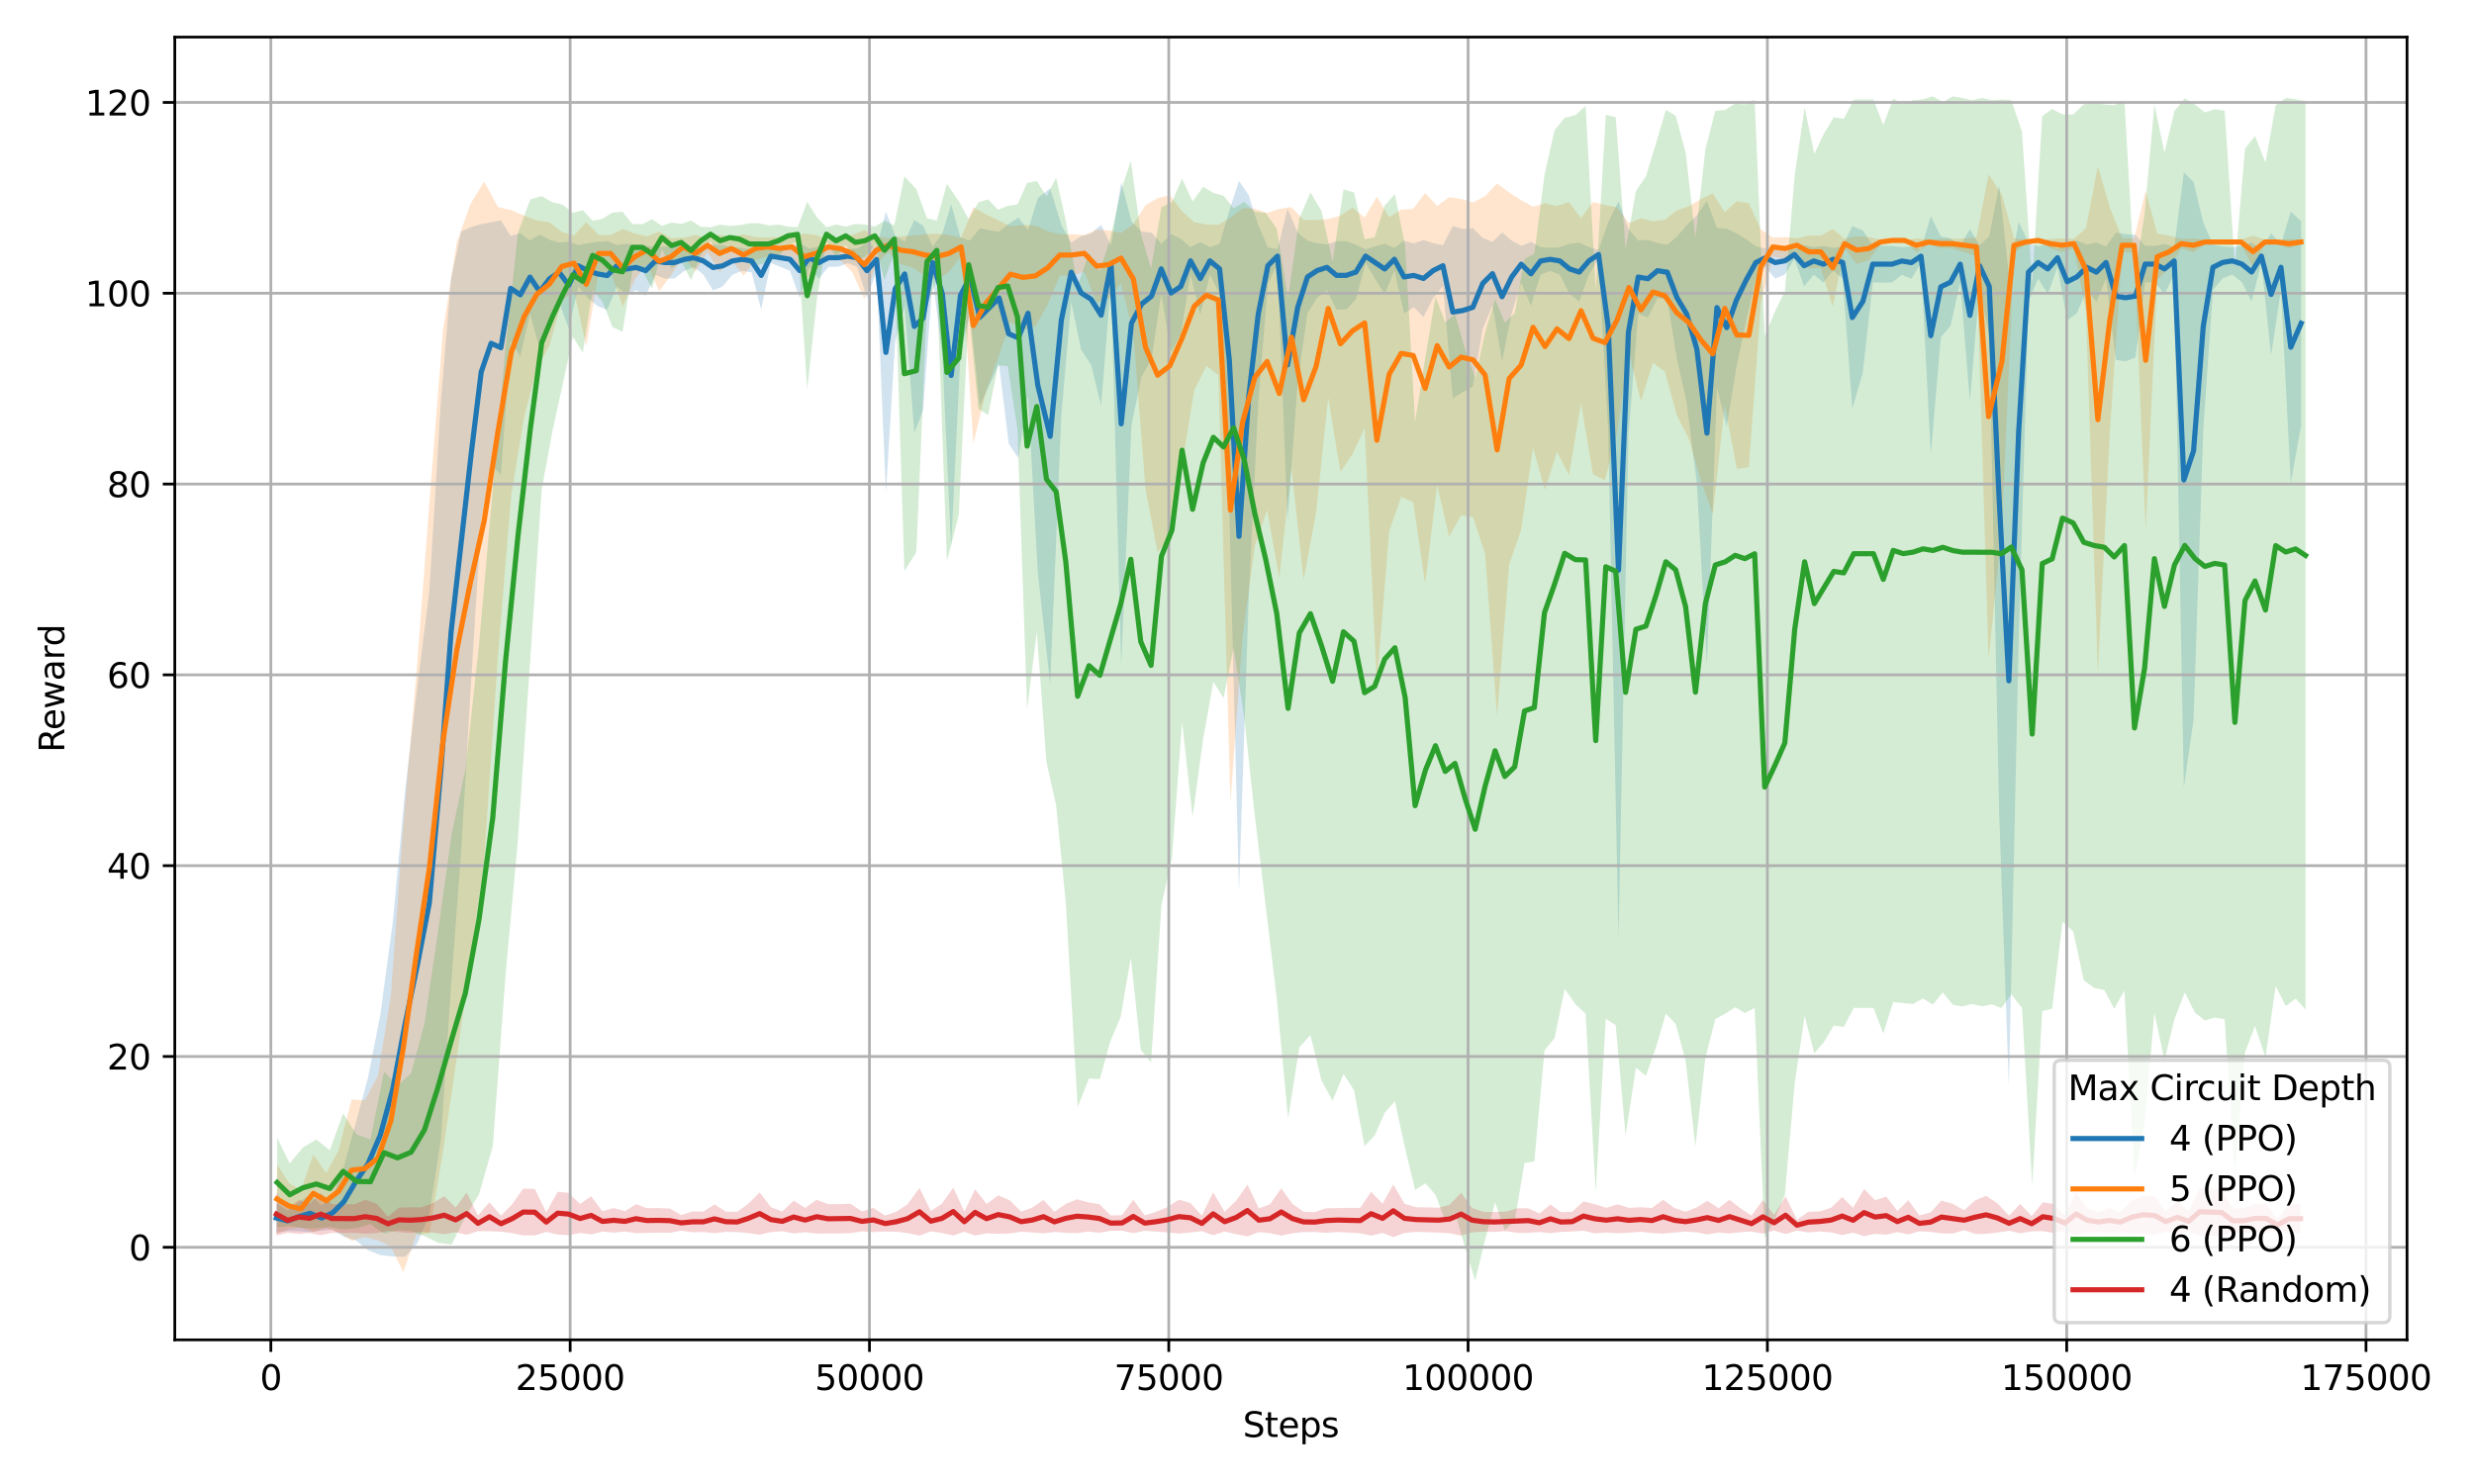 <?xml version="1.0" encoding="utf-8" standalone="no"?>
<!DOCTYPE svg PUBLIC "-//W3C//DTD SVG 1.1//EN"
  "http://www.w3.org/Graphics/SVG/1.1/DTD/svg11.dtd">
<svg xmlns:xlink="http://www.w3.org/1999/xlink" width="720pt" height="432pt" viewBox="0 0 720 432" xmlns="http://www.w3.org/2000/svg" version="1.1">
 <defs>
  <style type="text/css">*{stroke-linejoin: round; stroke-linecap: butt}</style>
 </defs>
 <g id="figure_1">
  <g id="patch_1">
   <path d="M 0 432 
L 720 432 
L 720 0 
L 0 0 
z
" style="fill: #ffffff"/>
  </g>
  <g id="axes_1">
   <g id="patch_2">
    <path d="M 50.87 390.04 
L 700.508 390.04 
L 700.508 10.8 
L 50.87 10.8 
z
" style="fill: #ffffff"/>
   </g>
   <g id="FillBetweenPolyCollection_1">
    <path d="M 80.399 350.271 
L 80.399 358.841 
L 83.702 358.352 
L 86.911 358.418 
L 90.197 358.664 
L 93.601 358.223 
L 96.838 357.954 
L 100.106 360.043 
L 103.559 361.071 
L 107.057 363.919 
L 110.656 365.366 
L 114.301 365.771 
L 117.928 365.882 
L 121.447 361.991 
L 124.938 353.692 
L 128.325 331.62 
L 131.297 286.665 
L 134.231 247.732 
L 137.179 197.229 
L 140.039 151.382 
L 142.91 135.176 
L 145.778 138.287 
L 148.604 99.222 
L 151.429 103.785 
L 154.245 91.321 
L 157.074 101.535 
L 159.9 92.526 
L 162.718 87.905 
L 165.52 95.654 
L 168.318 83.398 
L 171.133 86.842 
L 173.934 89.095 
L 176.718 90.229 
L 179.509 83.401 
L 182.314 85.668 
L 185.108 84.51 
L 187.91 86.102 
L 190.725 80.003 
L 193.519 81.121 
L 196.324 81.078 
L 199.118 78.884 
L 201.909 77.718 
L 204.721 79.975 
L 207.516 84.584 
L 210.32 83.378 
L 213.122 80.006 
L 215.923 78.842 
L 218.728 79.284 
L 221.526 90.124 
L 224.32 76.553 
L 227.111 77.691 
L 229.926 78.83 
L 232.728 86.752 
L 235.519 77.722 
L 238.31 81.143 
L 241.104 77.672 
L 243.902 77.688 
L 246.7 76.601 
L 249.487 77.729 
L 252.292 86.801 
L 255.1 78.928 
L 257.818 143.566 
L 260.515 99.541 
L 263.285 89.118 
L 266.083 125.98 
L 268.633 119.504 
L 271.428 81.176 
L 274.222 102.972 
L 276.811 159.066 
L 279.525 102.746 
L 282.316 91.336 
L 285.124 118.234 
L 287.939 112.013 
L 290.744 105.986 
L 293.56 129.172 
L 296.375 133.349 
L 299.176 115.422 
L 302.03 166.651 
L 305.629 199.246 
L 308.88 120.796 
L 311.754 87.876 
L 314.608 101.719 
L 317.538 106.226 
L 320.462 118.087 
L 323.329 82.233 
L 326.298 193.767 
L 329.291 123.691 
L 332.238 109.588 
L 335.103 104.749 
L 337.946 85.564 
L 340.799 102.489 
L 343.636 97.256 
L 346.472 79.91 
L 349.304 91.699 
L 352.113 79.914 
L 354.928 85.524 
L 357.754 148.159 
L 360.58 259.595 
L 363.381 174.934 
L 366.186 117.301 
L 368.991 82.622 
L 371.785 76.576 
L 374.712 151.684 
L 377.663 111.311 
L 380.51 91.206 
L 383.346 86.682 
L 386.168 84.49 
L 388.959 90.106 
L 391.795 90.084 
L 394.61 87.132 
L 397.419 76.547 
L 400.203 81.2 
L 402.987 85.611 
L 405.809 78.798 
L 408.61 91.229 
L 411.446 89.472 
L 414.279 92.279 
L 417.115 86.705 
L 419.938 83.321 
L 422.809 115.904 
L 425.725 114.104 
L 428.631 112.528 
L 431.53 95.686 
L 434.352 88.902 
L 437.139 105.105 
L 439.923 91.305 
L 442.721 82.248 
L 445.54 89.003 
L 448.348 79.977 
L 451.146 78.84 
L 453.954 79.947 
L 456.766 85.54 
L 459.606 87.79 
L 462.418 79.925 
L 465.212 75.42 
L 468.031 125.458 
L 471.027 273.299 
L 473.916 126.682 
L 476.762 91.284 
L 479.581 92.45 
L 482.393 86.785 
L 485.226 87.238 
L 488.034 104.445 
L 490.839 117.079 
L 493.832 140.643 
L 496.766 193.645 
L 499.675 112.741 
L 502.522 124.146 
L 505.351 106.808 
L 508.173 93.444 
L 510.995 81.112 
L 513.807 77.688 
L 516.619 81.099 
L 519.427 79.915 
L 522.225 75.416 
L 525.04 83.332 
L 527.856 79.986 
L 530.668 82.226 
L 533.476 78.794 
L 536.274 81.058 
L 539.075 119.054 
L 542.141 108.386 
L 545.026 82.207 
L 547.828 82.261 
L 550.646 82.216 
L 553.472 80.003 
L 556.263 81.15 
L 559.064 76.612 
L 561.908 132.471 
L 564.824 98.164 
L 567.653 94.874 
L 570.472 82.241 
L 573.294 116.836 
L 576.095 83.365 
L 578.925 97.906 
L 581.803 236.653 
L 584.632 316.275 
L 587.482 186.991 
L 590.336 87.816 
L 593.148 81.055 
L 595.97 85.561 
L 598.778 77.7 
L 601.611 93.221 
L 604.437 91.156 
L 607.287 84.435 
L 610.109 87.84 
L 612.91 81.04 
L 615.767 104.768 
L 618.631 105.179 
L 621.471 104.057 
L 624.3 82.164 
L 627.123 82.162 
L 629.941 85.555 
L 632.75 79.941 
L 635.562 229.268 
L 638.384 209.504 
L 641.203 125.271 
L 644.021 84.434 
L 646.844 81.031 
L 649.648 79.91 
L 652.464 82.159 
L 655.275 87.755 
L 658.122 76.549 
L 660.944 103.493 
L 663.812 84.431 
L 666.683 140.593 
L 669.697 123.785 
L 669.697 64.447 
L 669.697 64.447 
L 666.683 61.566 
L 663.812 71.192 
L 660.944 67.925 
L 658.122 72.542 
L 655.275 70.622 
L 652.464 71.581 
L 649.648 71.966 
L 646.844 71.774 
L 644.021 71.19 
L 641.203 64.73 
L 638.384 52.996 
L 635.562 50.156 
L 632.75 71.961 
L 629.941 70.998 
L 627.123 71.58 
L 624.3 71.58 
L 621.471 68.372 
L 618.631 68.182 
L 615.767 67.706 
L 612.91 71.772 
L 610.109 70.607 
L 607.287 71.191 
L 604.437 70.039 
L 601.611 70.775 
L 598.778 72.345 
L 595.97 70.998 
L 593.148 71.77 
L 590.336 70.611 
L 587.482 64.605 
L 584.632 80.084 
L 581.803 53.879 
L 578.925 68.882 
L 576.095 71.374 
L 573.294 66.731 
L 570.472 71.567 
L 567.653 69.401 
L 564.824 68.838 
L 561.908 62.958 
L 559.064 72.531 
L 556.263 71.753 
L 553.472 71.95 
L 550.646 71.571 
L 547.828 71.563 
L 545.026 71.573 
L 542.141 67.086 
L 539.075 65.804 
L 536.274 71.769 
L 533.476 72.157 
L 530.668 71.57 
L 527.856 71.953 
L 525.04 71.38 
L 522.225 72.737 
L 519.427 71.966 
L 516.619 71.762 
L 513.807 72.347 
L 510.995 71.76 
L 508.173 69.646 
L 505.351 67.903 
L 502.522 66.585 
L 499.675 66.338 
L 496.766 58.506 
L 493.832 62.655 
L 490.839 65.596 
L 488.034 68.852 
L 485.226 71.26 
L 482.393 70.787 
L 479.581 69.816 
L 476.762 70.016 
L 473.916 66.701 
L 471.027 58.641 
L 468.031 64.711 
L 465.212 72.736 
L 462.418 71.963 
L 459.606 70.616 
L 456.766 71.001 
L 453.954 71.96 
L 451.146 72.149 
L 448.348 71.955 
L 445.54 70.408 
L 442.721 71.566 
L 439.923 70.013 
L 437.139 67.648 
L 434.352 70.425 
L 431.53 69.262 
L 428.631 66.376 
L 425.725 66.658 
L 422.809 65.798 
L 419.938 71.381 
L 417.115 70.802 
L 414.279 69.846 
L 411.446 70.879 
L 408.61 70.026 
L 405.809 72.157 
L 402.987 70.989 
L 400.203 71.745 
L 397.419 72.542 
L 394.61 71.279 
L 391.795 70.222 
L 388.959 70.219 
L 386.168 71.181 
L 383.346 70.805 
L 380.51 70.03 
L 377.663 67.675 
L 374.712 60.755 
L 371.785 72.538 
L 368.991 72.045 
L 366.186 65.555 
L 363.381 56.77 
L 360.58 52.646 
L 357.754 61.345 
L 354.928 71.004 
L 352.113 71.966 
L 349.304 70.493 
L 346.472 71.966 
L 343.636 69.537 
L 340.799 68.096 
L 337.946 70.997 
L 335.103 67.708 
L 332.238 67.431 
L 329.291 64.463 
L 326.298 53.004 
L 323.329 71.568 
L 320.462 65.423 
L 317.538 68 
L 314.608 68.773 
L 311.754 70.6 
L 308.88 65.509 
L 305.629 54.799 
L 302.03 57.651 
L 299.176 66.976 
L 296.375 63.348 
L 293.56 65.162 
L 290.744 67.493 
L 287.939 67.017 
L 285.124 66.494 
L 282.316 70.008 
L 279.525 69.158 
L 276.811 59.505 
L 274.222 68.014 
L 271.428 71.747 
L 268.633 65.736 
L 266.083 64.069 
L 263.285 70.387 
L 260.515 68.602 
L 257.818 61.615 
L 255.1 72.133 
L 252.292 70.786 
L 249.487 72.339 
L 246.7 72.531 
L 243.902 72.344 
L 241.104 72.348 
L 238.31 71.751 
L 235.519 72.339 
L 232.728 70.789 
L 229.926 72.147 
L 227.111 72.342 
L 224.32 72.538 
L 221.526 70.212 
L 218.728 72.616 
L 215.923 72.146 
L 213.122 71.945 
L 210.32 71.369 
L 207.516 71.163 
L 204.721 71.955 
L 201.909 72.341 
L 199.118 72.142 
L 196.324 71.766 
L 193.519 71.758 
L 190.725 71.95 
L 187.91 71.455 
L 185.108 71.176 
L 182.314 70.978 
L 179.509 71.367 
L 176.718 70.196 
L 173.934 70.39 
L 171.133 70.777 
L 168.318 71.368 
L 165.52 70.381 
L 162.718 70.597 
L 159.9 69.803 
L 157.074 68.258 
L 154.245 70.011 
L 151.429 67.878 
L 148.604 68.659 
L 145.778 64.152 
L 142.91 64.702 
L 140.039 65.223 
L 137.179 66.104 
L 134.231 67.358 
L 131.297 80.97 
L 128.325 116.371 
L 124.938 172.149 
L 121.447 199.905 
L 117.928 229.885 
L 114.301 268.461 
L 110.656 295.628 
L 107.057 313.849 
L 103.559 326.831 
L 100.106 339.5 
L 96.838 348.118 
L 93.601 350.932 
L 90.197 347.73 
L 86.911 349.973 
L 83.702 352.434 
L 80.399 350.271 
z
" clip-path="url(#pf66f21c4d6)" style="fill: #1f77b4; fill-opacity: 0.2"/>
   </g>
   <g id="FillBetweenPolyCollection_2">
    <path d="M 80.598 338.937 
L 80.598 359.162 
L 84.145 357.712 
L 87.573 357.328 
L 91.183 358.642 
L 94.949 357.527 
L 98.535 358.702 
L 102.326 361.212 
L 106.158 360.11 
L 109.994 361.092 
L 113.747 362.847 
L 117.367 370.309 
L 121.193 359.394 
L 124.98 359.019 
L 128.917 335.351 
L 132.935 307.994 
L 136.938 279.412 
L 140.903 250.389 
L 144.921 190.913 
L 148.809 143.902 
L 152.544 121.515 
L 156.255 107.036 
L 159.865 100.81 
L 163.502 87.633 
L 167.06 84.671 
L 170.607 100.859 
L 174.185 79.188 
L 177.708 79.14 
L 181.248 89.241 
L 184.791 81.359 
L 188.307 76.864 
L 191.829 84.749 
L 195.342 80.117 
L 198.854 74.528 
L 202.366 79.109 
L 205.878 73.445 
L 209.394 79.166 
L 212.885 75.746 
L 216.397 80.252 
L 219.927 75.653 
L 223.446 74.565 
L 226.972 75.665 
L 230.491 74.551 
L 233.982 81.494 
L 237.487 79.014 
L 241.013 73.912 
L 244.525 75.775 
L 248.031 79.214 
L 251.529 87.096 
L 255.034 76.88 
L 258.553 73.415 
L 262.083 76.88 
L 265.584 77.914 
L 269.121 80.241 
L 272.647 81.342 
L 276.191 79.121 
L 279.713 74.563 
L 283.267 129.169 
L 286.926 114.094 
L 290.546 103.957 
L 294.075 93.753 
L 297.713 95.986 
L 301.316 94.954 
L 304.901 88.634 
L 308.458 80.242 
L 312.019 80.25 
L 315.57 79.104 
L 319.169 88.095 
L 322.719 86.925 
L 326.235 82.454 
L 329.845 97.175 
L 333.374 142.399 
L 336.89 160.763 
L 340.433 156.158 
L 343.994 135.52 
L 347.538 113.678 
L 351.078 106.524 
L 354.576 109.206 
L 358.092 233.575 
L 361.604 185.414 
L 365.179 159.005 
L 368.761 148.462 
L 372.311 168.305 
L 375.844 135.992 
L 379.374 168.786 
L 383.022 149.235 
L 386.548 115.818 
L 390.098 137.377 
L 393.614 132.212 
L 397.157 124.65 
L 400.704 199.08 
L 404.286 154.699 
L 407.774 144.704 
L 411.279 146.149 
L 414.763 169.936 
L 418.255 141.244 
L 421.746 156.27 
L 425.223 149.971 
L 428.711 150.602 
L 432.202 161.216 
L 435.693 208.534 
L 439.199 164.392 
L 442.69 154.267 
L 446.15 130.4 
L 449.641 142.615 
L 453.125 131.519 
L 456.62 138.331 
L 460.115 117.415 
L 463.602 138.09 
L 467.087 139.803 
L 470.578 126.082 
L 474.062 102.447 
L 477.553 116.857 
L 481.041 105.616 
L 484.529 108.226 
L 488.013 120.925 
L 491.497 127.73 
L 494.985 139.839 
L 498.469 149.758 
L 501.954 117.817 
L 505.455 136.462 
L 508.971 136.032 
L 512.469 88.408 
L 515.964 74.603 
L 519.452 75.693 
L 522.936 73.391 
L 526.413 78.064 
L 529.877 77.964 
L 533.371 89.317 
L 536.845 72.285 
L 540.326 76.84 
L 543.814 75.733 
L 547.298 71.125 
L 550.782 70.003 
L 554.267 70.003 
L 557.751 73.456 
L 561.235 71.155 
L 564.723 72.277 
L 568.211 72.32 
L 571.695 73.446 
L 575.179 74.524 
L 578.723 191.886 
L 582.608 153.802 
L 586.123 73.423 
L 589.611 71.131 
L 593.102 70.003 
L 596.586 72.248 
L 600.074 73.382 
L 603.558 72.269 
L 607.053 90.617 
L 610.537 195.959 
L 614.025 125.784 
L 617.593 73.412 
L 621.081 73.42 
L 624.447 154.252 
L 627.806 81.489 
L 631.29 77.986 
L 634.774 72.301 
L 638.262 73.455 
L 641.746 71.136 
L 645.237 71.127 
L 648.722 71.144 
L 652.206 71.135 
L 655.69 77.885 
L 659.178 71.123 
L 662.662 71.122 
L 666.146 72.319 
L 669.641 71.127 
L 669.641 69.765 
L 669.641 69.765 
L 666.146 69.561 
L 662.662 69.766 
L 659.178 69.766 
L 655.69 68.606 
L 652.206 69.764 
L 648.722 69.762 
L 645.237 69.765 
L 641.746 69.764 
L 638.262 69.365 
L 634.774 69.567 
L 631.29 68.596 
L 627.806 67.987 
L 624.447 55.507 
L 621.081 69.377 
L 617.593 69.373 
L 614.025 60.394 
L 610.537 48.368 
L 607.053 66.424 
L 603.558 69.569 
L 600.074 69.378 
L 596.586 69.573 
L 593.102 69.958 
L 589.611 69.764 
L 586.123 69.371 
L 582.608 56.681 
L 578.723 50.703 
L 575.179 69.183 
L 571.695 69.367 
L 568.211 69.56 
L 564.723 69.568 
L 561.235 69.761 
L 557.751 69.365 
L 554.267 69.958 
L 550.782 69.958 
L 547.298 69.765 
L 543.814 68.976 
L 540.326 68.785 
L 536.845 69.566 
L 533.371 66.647 
L 529.877 68.592 
L 526.413 68.575 
L 522.936 69.376 
L 519.452 68.982 
L 515.964 69.168 
L 512.469 66.801 
L 508.971 59.188 
L 505.455 58.558 
L 501.954 61.756 
L 498.469 56.277 
L 494.985 57.979 
L 491.497 60.056 
L 488.013 61.223 
L 484.529 63.949 
L 481.041 64.406 
L 477.553 63.572 
L 474.062 64.95 
L 470.578 60.339 
L 467.087 59.655 
L 463.602 58.834 
L 460.115 63.5 
L 456.62 58.794 
L 453.125 59.961 
L 449.641 59.176 
L 446.15 60.161 
L 442.69 58.273 
L 439.199 56.001 
L 435.693 53.395 
L 432.202 57.106 
L 428.711 58.924 
L 425.223 57.928 
L 421.746 57.409 
L 418.255 59.983 
L 414.763 56.181 
L 411.279 60.827 
L 407.774 61.024 
L 404.286 63.22 
L 400.704 57.239 
L 397.157 63.333 
L 393.614 60.392 
L 390.098 62.816 
L 386.548 63.757 
L 383.022 64.059 
L 379.374 63.993 
L 375.844 60.295 
L 372.311 60.808 
L 368.761 61.999 
L 365.179 60.755 
L 361.604 60.607 
L 358.092 63.417 
L 354.576 65.434 
L 351.078 65.343 
L 347.538 64.665 
L 343.994 61.458 
L 340.433 56.827 
L 336.89 57.675 
L 333.374 59.753 
L 329.845 65.297 
L 326.235 67.822 
L 322.719 67.055 
L 319.169 66.854 
L 315.57 68.397 
L 312.019 68.2 
L 308.458 68.202 
L 304.901 67.312 
L 301.316 65.678 
L 297.713 65.501 
L 294.075 65.884 
L 290.546 64.134 
L 286.926 62.394 
L 283.267 60.356 
L 279.713 69.176 
L 276.191 68.394 
L 272.647 68.013 
L 269.121 68.202 
L 265.584 68.601 
L 262.083 68.778 
L 258.553 69.372 
L 255.034 68.778 
L 251.529 67.026 
L 248.031 68.378 
L 244.525 68.968 
L 241.013 69.845 
L 237.487 68.412 
L 233.982 67.987 
L 230.491 69.178 
L 226.972 68.987 
L 223.446 69.175 
L 219.927 68.989 
L 216.397 68.2 
L 212.885 68.973 
L 209.394 68.387 
L 205.878 69.368 
L 202.366 68.396 
L 198.854 69.182 
L 195.342 69.342 
L 191.829 67.429 
L 188.307 68.781 
L 184.791 68.01 
L 181.248 66.659 
L 177.708 68.391 
L 174.185 68.383 
L 170.607 64.666 
L 167.06 68.538 
L 163.502 67.497 
L 159.865 64.674 
L 156.255 64.167 
L 152.544 62.787 
L 148.809 61.175 
L 144.921 60.262 
L 140.903 52.858 
L 136.938 59.352 
L 132.935 70.54 
L 128.917 96.17 
L 124.98 146.079 
L 121.193 195.843 
L 117.367 239.833 
L 113.747 289.776 
L 109.994 313.177 
L 106.158 320.292 
L 102.326 320.06 
L 98.535 334.873 
L 94.949 341.512 
L 91.183 336.109 
L 87.573 346.463 
L 84.145 344.458 
L 80.598 338.937 
z
" clip-path="url(#pf66f21c4d6)" style="fill: #ff7f0e; fill-opacity: 0.2"/>
   </g>
   <g id="FillBetweenPolyCollection_3">
    <path d="M 80.65 331.182 
L 80.65 357.273 
L 84.308 356.894 
L 88.155 357.521 
L 92.064 357.594 
L 95.981 357.183 
L 99.845 357.859 
L 103.806 357.539 
L 107.817 356.32 
L 111.761 359.12 
L 115.684 358.117 
L 119.628 358.357 
L 123.527 359.844 
L 127.489 361.783 
L 131.44 362.3 
L 135.437 354.144 
L 139.402 347.694 
L 143.412 333.698 
L 147.105 284.08 
L 150.746 244.205 
L 154.335 191.801 
L 157.645 142.527 
L 160.718 125.77 
L 163.771 111.859 
L 166.736 98.026 
L 169.603 102.658 
L 172.488 84.414 
L 175.359 87.84 
L 178.234 95.204 
L 181.178 96.562 
L 184.073 78.794 
L 186.937 78.774 
L 189.767 84.045 
L 192.624 72.537 
L 195.439 78.177 
L 198.251 75.972 
L 201.115 81.577 
L 203.948 74.164 
L 206.78 70.185 
L 209.589 74.792 
L 212.411 72.524 
L 215.254 73.665 
L 218.069 77.034 
L 220.892 77.089 
L 223.693 76.398 
L 226.498 74.804 
L 229.292 71.368 
L 232.101 70.268 
L 234.923 113.4 
L 237.724 87.275 
L 240.526 70.2 
L 243.316 74.83 
L 246.128 71.34 
L 248.926 75.92 
L 251.714 74.783 
L 254.592 71.326 
L 257.414 81.523 
L 260.25 73.593 
L 263.198 166.221 
L 266.672 160.76 
L 269.786 88.74 
L 272.626 81.574 
L 275.574 163.32 
L 279.02 149.937 
L 281.912 90.333 
L 284.755 119.032 
L 287.588 120.821 
L 290.441 106.358 
L 293.284 106.579 
L 296.107 125.07 
L 298.915 206.458 
L 301.734 184.027 
L 304.549 221.833 
L 307.371 234.537 
L 310.183 262.832 
L 313.622 322.229 
L 316.946 313.946 
L 320.089 314.134 
L 323.134 303.116 
L 326.113 296.097 
L 329.092 278.829 
L 331.995 305.638 
L 334.988 309.218 
L 338.015 263.51 
L 341.061 249.856 
L 344.019 210.125 
L 347.071 237.838 
L 350.134 215.138 
L 353.12 198.462 
L 356.074 203.218 
L 359.033 188.495 
L 362.099 208.903 
L 365.151 237.146 
L 368.336 263.57 
L 371.572 290.693 
L 374.862 325.595 
L 378.137 304.894 
L 381.367 301.295 
L 384.6 314.607 
L 387.816 320.422 
L 390.983 312.642 
L 394.06 317.338 
L 397.116 333.673 
L 400.067 330.547 
L 402.99 323.938 
L 405.959 320.58 
L 408.934 334.4 
L 411.833 346.395 
L 414.844 344.475 
L 417.76 347.813 
L 420.603 355.324 
L 423.443 352.964 
L 426.394 363.174 
L 429.317 372.802 
L 432.223 360.867 
L 435.101 349.99 
L 437.944 358.141 
L 440.815 355.327 
L 443.679 338.527 
L 446.533 338.131 
L 449.491 305.791 
L 452.425 302.183 
L 455.366 287.848 
L 458.467 292.302 
L 461.453 295.116 
L 464.397 347.002 
L 467.324 296.573 
L 470.212 298.446 
L 473.09 330.56 
L 476.097 310.8 
L 479.01 313.175 
L 481.919 304.976 
L 484.804 295.084 
L 487.675 298.095 
L 490.56 308.794 
L 493.421 333.783 
L 496.302 307.987 
L 499.201 296.645 
L 502.111 295.085 
L 504.982 293.22 
L 507.814 294.873 
L 510.654 293.439 
L 513.577 360.416 
L 516.556 354.887 
L 519.434 347.733 
L 522.319 315.28 
L 525.19 295.759 
L 528.023 306.632 
L 530.866 303.261 
L 533.675 298.545 
L 536.598 298.949 
L 539.493 293.375 
L 542.347 293.425 
L 545.232 293.392 
L 548.085 300.862 
L 550.97 291.709 
L 553.911 292.024 
L 556.782 292.277 
L 559.639 290.634 
L 562.524 292.467 
L 565.416 288.889 
L 568.298 292.494 
L 571.12 292.974 
L 573.974 292.258 
L 576.827 292.939 
L 579.677 292.36 
L 582.507 293.445 
L 585.322 289.398 
L 588.447 293.424 
L 591.419 345.037 
L 594.35 294.31 
L 597.231 293.654 
L 600.231 268.351 
L 603.349 271.11 
L 606.43 285.35 
L 609.447 287.617 
L 612.443 288.224 
L 615.29 293.667 
L 618.269 288.321 
L 621.199 342.974 
L 624.133 326.824 
L 626.99 294.889 
L 629.914 308.61 
L 632.84 296.6 
L 635.833 288.918 
L 638.795 294.797 
L 641.68 297.068 
L 644.589 296.225 
L 647.443 296.703 
L 650.415 342.823 
L 653.363 306.369 
L 656.265 298.686 
L 659.314 307.808 
L 662.286 287.046 
L 665.227 292.868 
L 668.094 290.695 
L 670.979 293.923 
L 670.979 29.452 
L 670.979 29.452 
L 668.094 28.895 
L 665.227 28.521 
L 662.286 30.619 
L 659.314 47.34 
L 656.265 39.586 
L 653.363 43.239 
L 650.415 77.741 
L 647.443 32.269 
L 644.589 31.787 
L 641.68 32.727 
L 638.795 30.414 
L 635.833 28.651 
L 632.84 32.272 
L 629.914 44.429 
L 626.99 30.373 
L 624.133 62.218 
L 621.199 80.846 
L 618.269 29.302 
L 615.29 30.593 
L 612.443 30.419 
L 609.447 29.973 
L 606.43 30.36 
L 603.349 33.359 
L 600.231 33.288 
L 597.231 31.733 
L 594.35 33.783 
L 591.419 82.338 
L 588.447 38.331 
L 585.322 29.118 
L 582.507 28.974 
L 579.677 29.169 
L 576.827 28.511 
L 573.974 29.181 
L 571.12 28.505 
L 568.298 28.038 
L 565.416 29.761 
L 562.524 28.043 
L 559.639 28.906 
L 556.782 29.171 
L 553.911 30.315 
L 550.97 28.73 
L 548.085 36.446 
L 545.232 28.981 
L 542.347 28.976 
L 539.493 28.986 
L 536.598 34.606 
L 533.675 34.128 
L 530.866 38.792 
L 528.023 44.798 
L 525.19 31.318 
L 522.319 50.957 
L 519.434 84.786 
L 516.556 90.677 
L 513.577 97.825 
L 510.654 28.976 
L 507.814 30.388 
L 504.982 30.107 
L 502.111 31.991 
L 499.201 32.276 
L 496.302 43.494 
L 493.421 69.21 
L 490.56 44.41 
L 487.675 33.657 
L 484.804 31.982 
L 481.919 41.814 
L 479.01 51.34 
L 476.097 55.584 
L 473.09 72.511 
L 470.212 34.122 
L 467.324 33.403 
L 464.397 84.189 
L 461.453 30.868 
L 458.467 33.528 
L 455.366 34.298 
L 452.425 37.861 
L 449.491 50.898 
L 446.533 73.837 
L 443.679 75.415 
L 440.815 91.128 
L 437.944 93.925 
L 435.101 87.105 
L 432.223 96.733 
L 429.317 110 
L 426.394 101.78 
L 423.443 91.495 
L 420.603 93.827 
L 417.76 86.345 
L 414.844 103.883 
L 411.833 122.685 
L 408.934 71.665 
L 405.959 56.532 
L 402.99 59.8 
L 400.067 69.065 
L 397.116 69.617 
L 394.06 56.012 
L 390.983 55.185 
L 387.816 76.232 
L 384.6 61.395 
L 381.367 56.009 
L 378.137 63.585 
L 374.862 86.809 
L 371.572 66.558 
L 368.336 61.936 
L 365.151 61.599 
L 362.099 58.728 
L 359.033 60.606 
L 356.074 56.971 
L 353.12 56.154 
L 350.134 54.396 
L 347.071 58.686 
L 344.019 51.983 
L 341.061 58.83 
L 338.015 60.321 
L 334.988 78.179 
L 331.995 67.947 
L 329.092 46.78 
L 326.113 55.894 
L 323.134 69.43 
L 320.089 79.048 
L 316.946 73.605 
L 313.622 83.127 
L 310.183 64.377 
L 307.371 51.718 
L 304.549 57.195 
L 301.734 52.691 
L 298.915 53.267 
L 296.107 59.505 
L 293.284 59.925 
L 290.441 61.063 
L 287.588 58.033 
L 284.755 58.891 
L 281.912 63.805 
L 279.02 58.526 
L 275.574 53.516 
L 272.626 64.215 
L 269.786 63.533 
L 266.672 55.036 
L 263.198 51.355 
L 260.25 65.586 
L 257.414 64.223 
L 254.592 65.975 
L 251.714 65.381 
L 248.926 65.182 
L 246.128 65.969 
L 243.316 65.369 
L 240.526 66.164 
L 237.724 63.235 
L 234.923 58.755 
L 232.101 66.154 
L 229.292 65.964 
L 226.498 65.374 
L 223.693 65.651 
L 220.892 64.983 
L 218.069 64.992 
L 215.254 65.571 
L 212.411 65.767 
L 209.589 65.377 
L 206.78 66.168 
L 203.948 66.034 
L 201.115 64.215 
L 198.251 65.176 
L 195.439 64.797 
L 192.624 65.765 
L 189.767 63.791 
L 186.937 65.251 
L 184.073 65.239 
L 181.178 61.647 
L 178.234 61.88 
L 175.359 63.695 
L 172.488 64.281 
L 169.603 61.163 
L 166.736 61.956 
L 163.771 59.588 
L 160.718 58.862 
L 157.645 57.096 
L 154.335 58.038 
L 150.746 67.763 
L 147.105 101.311 
L 143.412 142.283 
L 139.402 187.629 
L 135.437 224.078 
L 131.44 242.817 
L 127.489 271.119 
L 123.527 297.996 
L 119.628 312.472 
L 115.684 315.993 
L 111.761 311.985 
L 107.817 331.682 
L 103.806 330.285 
L 99.845 324.116 
L 95.981 334.823 
L 92.064 331.716 
L 88.155 334.03 
L 84.308 338.703 
L 80.65 331.182 
z
" clip-path="url(#pf66f21c4d6)" style="fill: #2ca02c; fill-opacity: 0.2"/>
   </g>
   <g id="FillBetweenPolyCollection_4">
    <path d="M 80.458 347.207 
L 80.458 359.669 
L 83.72 358.851 
L 86.967 359.214 
L 90.141 358.934 
L 93.381 359.586 
L 96.597 358.872 
L 99.834 358.94 
L 103.134 358.879 
L 106.312 359.106 
L 109.618 358.962 
L 112.911 358.337 
L 116.13 358.666 
L 119.311 358.957 
L 122.618 358.59 
L 125.935 358.829 
L 129.287 359.262 
L 132.593 358.708 
L 135.802 359.436 
L 139.109 358.394 
L 142.443 358.418 
L 145.809 358.555 
L 149.046 358.956 
L 152.273 359.645 
L 155.649 359.642 
L 158.976 358.602 
L 162.304 359.375 
L 165.474 359.582 
L 168.812 358.906 
L 172.039 359.344 
L 175.317 358.507 
L 178.575 358.821 
L 181.875 358.504 
L 185.087 358.979 
L 188.227 358.901 
L 191.69 358.811 
L 194.969 358.867 
L 198.261 358.235 
L 201.491 358.724 
L 204.683 358.658 
L 207.93 358.995 
L 211.251 358.58 
L 214.533 358.662 
L 217.752 358.94 
L 221.087 359.436 
L 224.355 358.66 
L 227.665 358.41 
L 230.972 359.072 
L 234.313 358.684 
L 237.703 359.109 
L 240.947 359.05 
L 244.302 359.06 
L 247.539 358.961 
L 250.867 358.438 
L 254.139 358.675 
L 257.616 358.499 
L 260.828 358.551 
L 264.152 358.942 
L 267.584 359.681 
L 270.901 358.441 
L 274.145 358.935 
L 277.417 359.637 
L 280.647 358.567 
L 283.79 359.676 
L 287.117 359.013 
L 290.514 359.161 
L 293.824 359.072 
L 297.197 358.568 
L 300.403 358.769 
L 303.685 359.042 
L 306.873 358.633 
L 310.159 358.866 
L 313.43 358.966 
L 316.761 358.521 
L 319.974 358.867 
L 323.235 358.291 
L 326.549 358.256 
L 329.817 358.973 
L 333.169 358.285 
L 336.434 358.519 
L 339.695 358.743 
L 343.085 359.098 
L 346.458 358.775 
L 349.771 358.393 
L 353.067 359.578 
L 356.405 358.506 
L 359.733 359.264 
L 363.025 359.933 
L 366.37 358.667 
L 369.597 358.981 
L 372.876 359.688 
L 376.161 359.003 
L 379.384 358.644 
L 382.649 358.655 
L 385.872 358.884 
L 389.272 358.642 
L 392.569 358.82 
L 395.858 359.007 
L 399.025 359.681 
L 402.352 358.916 
L 405.488 360.104 
L 408.75 358.917 
L 412.168 358.585 
L 415.415 358.699 
L 418.68 358.817 
L 421.91 359.017 
L 425.227 359.662 
L 428.415 358.741 
L 431.7 358.526 
L 435.01 358.614 
L 438.366 358.395 
L 441.599 358.887 
L 444.759 358.879 
L 448.003 358.643 
L 451.226 358.971 
L 454.272 358.617 
L 457.55 358.492 
L 460.829 358.265 
L 464.122 359.041 
L 467.484 358.784 
L 470.773 358.992 
L 474.034 358.849 
L 477.452 358.576 
L 480.776 358.95 
L 484.017 359.116 
L 487.33 358.796 
L 490.504 358.52 
L 493.699 358.722 
L 496.867 359.343 
L 500.156 358.783 
L 503.32 359.07 
L 506.494 358.689 
L 509.727 358.514 
L 513.048 359.125 
L 516.309 358.218 
L 519.64 359.228 
L 522.964 358.226 
L 526.291 358.781 
L 529.58 358.485 
L 532.901 358.762 
L 536.12 359.528 
L 539.305 358.842 
L 542.507 359.838 
L 545.706 359.166 
L 548.953 359.422 
L 552.183 358.678 
L 555.364 359.324 
L 558.594 358.429 
L 561.88 358.615 
L 565.009 359.055 
L 568.277 359.102 
L 571.601 358.092 
L 574.806 359.185 
L 577.998 359.182 
L 581.311 358.804 
L 584.702 358.293 
L 587.928 358.999 
L 591.28 358.439 
L 594.52 358.378 
L 597.719 358.951 
L 600.942 358.306 
L 604.207 359.648 
L 607.457 358.762 
L 610.708 358.635 
L 613.837 358.832 
L 617.07 358.674 
L 620.408 359.173 
L 623.746 359.11 
L 627.105 359.445 
L 630.293 358.54 
L 633.694 359.136 
L 636.931 358.543 
L 640.171 359.667 
L 643.38 359.712 
L 646.544 359.736 
L 649.753 358.825 
L 652.983 359.015 
L 656.255 358.888 
L 659.561 358.929 
L 662.861 358.184 
L 666.146 359.02 
L 669.519 359.03 
L 669.519 350.484 
L 669.519 350.484 
L 666.146 350.487 
L 662.861 354.988 
L 659.561 350.479 
L 656.255 350.48 
L 652.983 351.632 
L 649.753 351.881 
L 646.544 346.22 
L 643.38 345.979 
L 640.171 345.812 
L 636.931 352.55 
L 633.694 349.584 
L 630.293 352.713 
L 627.105 348.245 
L 623.746 348.096 
L 620.408 349.458 
L 617.07 352.843 
L 613.837 351.68 
L 610.708 352.808 
L 607.457 351.671 
L 604.207 347.143 
L 600.942 353.789 
L 597.719 350.458 
L 594.52 350.014 
L 591.28 354.019 
L 587.928 350.468 
L 584.702 353.903 
L 581.311 350.311 
L 577.998 348.094 
L 574.806 349.467 
L 571.601 352.309 
L 568.277 350.447 
L 565.009 349.517 
L 561.88 352.904 
L 558.594 353.838 
L 555.364 349.382 
L 552.183 352.544 
L 548.953 348.329 
L 545.706 349.402 
L 542.507 346.142 
L 539.305 351.608 
L 536.12 348.477 
L 532.901 351.578 
L 529.58 352.661 
L 526.291 352.752 
L 522.964 355.09 
L 519.64 348.286 
L 516.309 353.656 
L 513.048 349.336 
L 509.727 353.891 
L 506.494 351.717 
L 503.32 349.268 
L 500.156 351.745 
L 496.867 349.561 
L 493.699 351.536 
L 490.504 352.736 
L 487.33 351.678 
L 484.017 349.27 
L 480.776 351.658 
L 477.452 351.421 
L 474.034 351.622 
L 470.773 350.589 
L 467.484 351.597 
L 464.122 350.549 
L 460.829 349.752 
L 457.55 352.763 
L 454.272 352.85 
L 451.226 350.64 
L 448.003 353.26 
L 444.759 351.76 
L 441.599 351.726 
L 438.366 352.696 
L 435.01 352.822 
L 431.7 352.769 
L 428.415 351.663 
L 425.227 347.195 
L 421.91 350.696 
L 418.68 351.568 
L 415.415 351.468 
L 412.168 351.457 
L 408.75 350.432 
L 405.488 344.82 
L 402.352 350.411 
L 399.025 346.948 
L 395.858 351.632 
L 392.569 351.61 
L 389.272 351.688 
L 385.872 351.741 
L 382.649 352.854 
L 379.384 352.756 
L 376.161 350.484 
L 372.876 345.927 
L 369.597 350.59 
L 366.37 351.743 
L 363.025 344.851 
L 359.733 349.578 
L 356.405 352.766 
L 353.067 347.122 
L 349.771 353.873 
L 346.458 350.216 
L 343.085 349.227 
L 339.695 351.438 
L 336.434 352.757 
L 333.169 353.818 
L 329.817 349.253 
L 326.549 353.749 
L 323.235 353.814 
L 319.974 350.543 
L 316.761 350.045 
L 313.43 349.122 
L 310.159 350.459 
L 306.873 352.746 
L 303.685 349.318 
L 300.403 351.552 
L 297.197 352.719 
L 293.824 349.383 
L 290.514 347.976 
L 287.117 350.517 
L 283.79 346.188 
L 280.647 352.732 
L 277.417 345.743 
L 274.145 350.411 
L 270.901 352.538 
L 267.584 345.834 
L 264.152 350.549 
L 260.828 352.765 
L 257.616 353.863 
L 254.139 351.598 
L 250.867 352.663 
L 247.539 350.435 
L 244.302 350.539 
L 240.947 350.531 
L 237.703 349.26 
L 234.313 351.64 
L 230.972 349.498 
L 227.665 352.67 
L 224.355 351.413 
L 221.087 347.131 
L 217.752 350.429 
L 214.533 352.782 
L 211.251 352.717 
L 207.93 350.636 
L 204.683 352.696 
L 201.491 352.651 
L 198.261 353.727 
L 194.969 351.823 
L 191.69 351.691 
L 188.227 351.688 
L 185.087 350.56 
L 181.875 352.586 
L 178.575 351.662 
L 175.317 352.601 
L 172.039 348.264 
L 168.812 350.511 
L 165.474 347.258 
L 162.304 346.94 
L 158.976 352.909 
L 155.649 346.122 
L 152.273 346.021 
L 149.046 350.571 
L 145.809 353.899 
L 142.443 349.993 
L 139.109 353.837 
L 135.802 347.156 
L 132.593 351.54 
L 129.287 348.222 
L 125.935 350.292 
L 122.618 351.47 
L 119.311 351.47 
L 116.13 351.531 
L 112.911 354.164 
L 109.618 350.425 
L 106.312 349.25 
L 103.134 350.586 
L 99.834 350.543 
L 96.597 350.576 
L 93.381 347.312 
L 90.141 350.386 
L 86.967 349.341 
L 83.72 351.643 
L 80.458 347.207 
z
" clip-path="url(#pf66f21c4d6)" style="fill: #d62728; fill-opacity: 0.2"/>
   </g>
   <g id="matplotlib.axis_1">
    <g id="xtick_1">
     <g id="line2d_1">
      <path d="M 78.824 390.04 
L 78.824 10.8 
" clip-path="url(#pf66f21c4d6)" style="fill: none; stroke: #b0b0b0; stroke-width: 0.8; stroke-linecap: square"/>
     </g>
     <g id="line2d_2">
      <defs>
       <path id="m4e8fcf2a42" d="M 0 0 
L 0 3.5 
" style="stroke: #000000; stroke-width: 0.8"/>
      </defs>
      <g>
       <use xlink:href="#m4e8fcf2a42" x="78.824" y="390.04" style="stroke: #000000; stroke-width: 0.8"/>
      </g>
     </g>
     <g id="text_1">
      <!-- 0 -->
      <g transform="translate(75.643 404.638) scale(0.1 -0.1)">
       <defs>
        <path id="DejaVuSans-30" d="M 2034 4250 
Q 1547 4250 1301 3770 
Q 1056 3291 1056 2328 
Q 1056 1369 1301 889 
Q 1547 409 2034 409 
Q 2525 409 2770 889 
Q 3016 1369 3016 2328 
Q 3016 3291 2770 3770 
Q 2525 4250 2034 4250 
z
M 2034 4750 
Q 2819 4750 3233 4129 
Q 3647 3509 3647 2328 
Q 3647 1150 3233 529 
Q 2819 -91 2034 -91 
Q 1250 -91 836 529 
Q 422 1150 422 2328 
Q 422 3509 836 4129 
Q 1250 4750 2034 4750 
z
" transform="scale(0.016)"/>
       </defs>
       <use xlink:href="#DejaVuSans-30"/>
      </g>
     </g>
    </g>
    <g id="xtick_2">
     <g id="line2d_3">
      <path d="M 165.931 390.04 
L 165.931 10.8 
" clip-path="url(#pf66f21c4d6)" style="fill: none; stroke: #b0b0b0; stroke-width: 0.8; stroke-linecap: square"/>
     </g>
     <g id="line2d_4">
      <g>
       <use xlink:href="#m4e8fcf2a42" x="165.931" y="390.04" style="stroke: #000000; stroke-width: 0.8"/>
      </g>
     </g>
     <g id="text_2">
      <!-- 25000 -->
      <g transform="translate(150.025 404.638) scale(0.1 -0.1)">
       <defs>
        <path id="DejaVuSans-32" d="M 1228 531 
L 3431 531 
L 3431 0 
L 469 0 
L 469 531 
Q 828 903 1448 1529 
Q 2069 2156 2228 2338 
Q 2531 2678 2651 2914 
Q 2772 3150 2772 3378 
Q 2772 3750 2511 3984 
Q 2250 4219 1831 4219 
Q 1534 4219 1204 4116 
Q 875 4013 500 3803 
L 500 4441 
Q 881 4594 1212 4672 
Q 1544 4750 1819 4750 
Q 2544 4750 2975 4387 
Q 3406 4025 3406 3419 
Q 3406 3131 3298 2873 
Q 3191 2616 2906 2266 
Q 2828 2175 2409 1742 
Q 1991 1309 1228 531 
z
" transform="scale(0.016)"/>
        <path id="DejaVuSans-35" d="M 691 4666 
L 3169 4666 
L 3169 4134 
L 1269 4134 
L 1269 2991 
Q 1406 3038 1543 3061 
Q 1681 3084 1819 3084 
Q 2600 3084 3056 2656 
Q 3513 2228 3513 1497 
Q 3513 744 3044 326 
Q 2575 -91 1722 -91 
Q 1428 -91 1123 -41 
Q 819 9 494 109 
L 494 744 
Q 775 591 1075 516 
Q 1375 441 1709 441 
Q 2250 441 2565 725 
Q 2881 1009 2881 1497 
Q 2881 1984 2565 2268 
Q 2250 2553 1709 2553 
Q 1456 2553 1204 2497 
Q 953 2441 691 2322 
L 691 4666 
z
" transform="scale(0.016)"/>
       </defs>
       <use xlink:href="#DejaVuSans-32"/>
       <use xlink:href="#DejaVuSans-35" transform="translate(63.623 0)"/>
       <use xlink:href="#DejaVuSans-30" transform="translate(127.246 0)"/>
       <use xlink:href="#DejaVuSans-30" transform="translate(190.869 0)"/>
       <use xlink:href="#DejaVuSans-30" transform="translate(254.492 0)"/>
      </g>
     </g>
    </g>
    <g id="xtick_3">
     <g id="line2d_5">
      <path d="M 253.038 390.04 
L 253.038 10.8 
" clip-path="url(#pf66f21c4d6)" style="fill: none; stroke: #b0b0b0; stroke-width: 0.8; stroke-linecap: square"/>
     </g>
     <g id="line2d_6">
      <g>
       <use xlink:href="#m4e8fcf2a42" x="253.038" y="390.04" style="stroke: #000000; stroke-width: 0.8"/>
      </g>
     </g>
     <g id="text_3">
      <!-- 50000 -->
      <g transform="translate(237.131 404.638) scale(0.1 -0.1)">
       <use xlink:href="#DejaVuSans-35"/>
       <use xlink:href="#DejaVuSans-30" transform="translate(63.623 0)"/>
       <use xlink:href="#DejaVuSans-30" transform="translate(127.246 0)"/>
       <use xlink:href="#DejaVuSans-30" transform="translate(190.869 0)"/>
       <use xlink:href="#DejaVuSans-30" transform="translate(254.492 0)"/>
      </g>
     </g>
    </g>
    <g id="xtick_4">
     <g id="line2d_7">
      <path d="M 340.144 390.04 
L 340.144 10.8 
" clip-path="url(#pf66f21c4d6)" style="fill: none; stroke: #b0b0b0; stroke-width: 0.8; stroke-linecap: square"/>
     </g>
     <g id="line2d_8">
      <g>
       <use xlink:href="#m4e8fcf2a42" x="340.144" y="390.04" style="stroke: #000000; stroke-width: 0.8"/>
      </g>
     </g>
     <g id="text_4">
      <!-- 75000 -->
      <g transform="translate(324.238 404.638) scale(0.1 -0.1)">
       <defs>
        <path id="DejaVuSans-37" d="M 525 4666 
L 3525 4666 
L 3525 4397 
L 1831 0 
L 1172 0 
L 2766 4134 
L 525 4134 
L 525 4666 
z
" transform="scale(0.016)"/>
       </defs>
       <use xlink:href="#DejaVuSans-37"/>
       <use xlink:href="#DejaVuSans-35" transform="translate(63.623 0)"/>
       <use xlink:href="#DejaVuSans-30" transform="translate(127.246 0)"/>
       <use xlink:href="#DejaVuSans-30" transform="translate(190.869 0)"/>
       <use xlink:href="#DejaVuSans-30" transform="translate(254.492 0)"/>
      </g>
     </g>
    </g>
    <g id="xtick_5">
     <g id="line2d_9">
      <path d="M 427.251 390.04 
L 427.251 10.8 
" clip-path="url(#pf66f21c4d6)" style="fill: none; stroke: #b0b0b0; stroke-width: 0.8; stroke-linecap: square"/>
     </g>
     <g id="line2d_10">
      <g>
       <use xlink:href="#m4e8fcf2a42" x="427.251" y="390.04" style="stroke: #000000; stroke-width: 0.8"/>
      </g>
     </g>
     <g id="text_5">
      <!-- 100000 -->
      <g transform="translate(408.164 404.638) scale(0.1 -0.1)">
       <defs>
        <path id="DejaVuSans-31" d="M 794 531 
L 1825 531 
L 1825 4091 
L 703 3866 
L 703 4441 
L 1819 4666 
L 2450 4666 
L 2450 531 
L 3481 531 
L 3481 0 
L 794 0 
L 794 531 
z
" transform="scale(0.016)"/>
       </defs>
       <use xlink:href="#DejaVuSans-31"/>
       <use xlink:href="#DejaVuSans-30" transform="translate(63.623 0)"/>
       <use xlink:href="#DejaVuSans-30" transform="translate(127.246 0)"/>
       <use xlink:href="#DejaVuSans-30" transform="translate(190.869 0)"/>
       <use xlink:href="#DejaVuSans-30" transform="translate(254.492 0)"/>
       <use xlink:href="#DejaVuSans-30" transform="translate(318.115 0)"/>
      </g>
     </g>
    </g>
    <g id="xtick_6">
     <g id="line2d_11">
      <path d="M 514.358 390.04 
L 514.358 10.8 
" clip-path="url(#pf66f21c4d6)" style="fill: none; stroke: #b0b0b0; stroke-width: 0.8; stroke-linecap: square"/>
     </g>
     <g id="line2d_12">
      <g>
       <use xlink:href="#m4e8fcf2a42" x="514.358" y="390.04" style="stroke: #000000; stroke-width: 0.8"/>
      </g>
     </g>
     <g id="text_6">
      <!-- 125000 -->
      <g transform="translate(495.27 404.638) scale(0.1 -0.1)">
       <use xlink:href="#DejaVuSans-31"/>
       <use xlink:href="#DejaVuSans-32" transform="translate(63.623 0)"/>
       <use xlink:href="#DejaVuSans-35" transform="translate(127.246 0)"/>
       <use xlink:href="#DejaVuSans-30" transform="translate(190.869 0)"/>
       <use xlink:href="#DejaVuSans-30" transform="translate(254.492 0)"/>
       <use xlink:href="#DejaVuSans-30" transform="translate(318.115 0)"/>
      </g>
     </g>
    </g>
    <g id="xtick_7">
     <g id="line2d_13">
      <path d="M 601.464 390.04 
L 601.464 10.8 
" clip-path="url(#pf66f21c4d6)" style="fill: none; stroke: #b0b0b0; stroke-width: 0.8; stroke-linecap: square"/>
     </g>
     <g id="line2d_14">
      <g>
       <use xlink:href="#m4e8fcf2a42" x="601.464" y="390.04" style="stroke: #000000; stroke-width: 0.8"/>
      </g>
     </g>
     <g id="text_7">
      <!-- 150000 -->
      <g transform="translate(582.377 404.638) scale(0.1 -0.1)">
       <use xlink:href="#DejaVuSans-31"/>
       <use xlink:href="#DejaVuSans-35" transform="translate(63.623 0)"/>
       <use xlink:href="#DejaVuSans-30" transform="translate(127.246 0)"/>
       <use xlink:href="#DejaVuSans-30" transform="translate(190.869 0)"/>
       <use xlink:href="#DejaVuSans-30" transform="translate(254.492 0)"/>
       <use xlink:href="#DejaVuSans-30" transform="translate(318.115 0)"/>
      </g>
     </g>
    </g>
    <g id="xtick_8">
     <g id="line2d_15">
      <path d="M 688.571 390.04 
L 688.571 10.8 
" clip-path="url(#pf66f21c4d6)" style="fill: none; stroke: #b0b0b0; stroke-width: 0.8; stroke-linecap: square"/>
     </g>
     <g id="line2d_16">
      <g>
       <use xlink:href="#m4e8fcf2a42" x="688.571" y="390.04" style="stroke: #000000; stroke-width: 0.8"/>
      </g>
     </g>
     <g id="text_8">
      <!-- 175000 -->
      <g transform="translate(669.484 404.638) scale(0.1 -0.1)">
       <use xlink:href="#DejaVuSans-31"/>
       <use xlink:href="#DejaVuSans-37" transform="translate(63.623 0)"/>
       <use xlink:href="#DejaVuSans-35" transform="translate(127.246 0)"/>
       <use xlink:href="#DejaVuSans-30" transform="translate(190.869 0)"/>
       <use xlink:href="#DejaVuSans-30" transform="translate(254.492 0)"/>
       <use xlink:href="#DejaVuSans-30" transform="translate(318.115 0)"/>
      </g>
     </g>
    </g>
    <g id="text_9">
     <!-- Steps -->
     <g transform="translate(361.699 418.317) scale(0.1 -0.1)">
      <defs>
       <path id="DejaVuSans-53" d="M 3425 4513 
L 3425 3897 
Q 3066 4069 2747 4153 
Q 2428 4238 2131 4238 
Q 1616 4238 1336 4038 
Q 1056 3838 1056 3469 
Q 1056 3159 1242 3001 
Q 1428 2844 1947 2747 
L 2328 2669 
Q 3034 2534 3370 2195 
Q 3706 1856 3706 1288 
Q 3706 609 3251 259 
Q 2797 -91 1919 -91 
Q 1588 -91 1214 -16 
Q 841 59 441 206 
L 441 856 
Q 825 641 1194 531 
Q 1563 422 1919 422 
Q 2459 422 2753 634 
Q 3047 847 3047 1241 
Q 3047 1584 2836 1778 
Q 2625 1972 2144 2069 
L 1759 2144 
Q 1053 2284 737 2584 
Q 422 2884 422 3419 
Q 422 4038 858 4394 
Q 1294 4750 2059 4750 
Q 2388 4750 2728 4690 
Q 3069 4631 3425 4513 
z
" transform="scale(0.016)"/>
       <path id="DejaVuSans-74" d="M 1172 4494 
L 1172 3500 
L 2356 3500 
L 2356 3053 
L 1172 3053 
L 1172 1153 
Q 1172 725 1289 603 
Q 1406 481 1766 481 
L 2356 481 
L 2356 0 
L 1766 0 
Q 1100 0 847 248 
Q 594 497 594 1153 
L 594 3053 
L 172 3053 
L 172 3500 
L 594 3500 
L 594 4494 
L 1172 4494 
z
" transform="scale(0.016)"/>
       <path id="DejaVuSans-65" d="M 3597 1894 
L 3597 1613 
L 953 1613 
Q 991 1019 1311 708 
Q 1631 397 2203 397 
Q 2534 397 2845 478 
Q 3156 559 3463 722 
L 3463 178 
Q 3153 47 2828 -22 
Q 2503 -91 2169 -91 
Q 1331 -91 842 396 
Q 353 884 353 1716 
Q 353 2575 817 3079 
Q 1281 3584 2069 3584 
Q 2775 3584 3186 3129 
Q 3597 2675 3597 1894 
z
M 3022 2063 
Q 3016 2534 2758 2815 
Q 2500 3097 2075 3097 
Q 1594 3097 1305 2825 
Q 1016 2553 972 2059 
L 3022 2063 
z
" transform="scale(0.016)"/>
       <path id="DejaVuSans-70" d="M 1159 525 
L 1159 -1331 
L 581 -1331 
L 581 3500 
L 1159 3500 
L 1159 2969 
Q 1341 3281 1617 3432 
Q 1894 3584 2278 3584 
Q 2916 3584 3314 3078 
Q 3713 2572 3713 1747 
Q 3713 922 3314 415 
Q 2916 -91 2278 -91 
Q 1894 -91 1617 61 
Q 1341 213 1159 525 
z
M 3116 1747 
Q 3116 2381 2855 2742 
Q 2594 3103 2138 3103 
Q 1681 3103 1420 2742 
Q 1159 2381 1159 1747 
Q 1159 1113 1420 752 
Q 1681 391 2138 391 
Q 2594 391 2855 752 
Q 3116 1113 3116 1747 
z
" transform="scale(0.016)"/>
       <path id="DejaVuSans-73" d="M 2834 3397 
L 2834 2853 
Q 2591 2978 2328 3040 
Q 2066 3103 1784 3103 
Q 1356 3103 1142 2972 
Q 928 2841 928 2578 
Q 928 2378 1081 2264 
Q 1234 2150 1697 2047 
L 1894 2003 
Q 2506 1872 2764 1633 
Q 3022 1394 3022 966 
Q 3022 478 2636 193 
Q 2250 -91 1575 -91 
Q 1294 -91 989 -36 
Q 684 19 347 128 
L 347 722 
Q 666 556 975 473 
Q 1284 391 1588 391 
Q 1994 391 2212 530 
Q 2431 669 2431 922 
Q 2431 1156 2273 1281 
Q 2116 1406 1581 1522 
L 1381 1569 
Q 847 1681 609 1914 
Q 372 2147 372 2553 
Q 372 3047 722 3315 
Q 1072 3584 1716 3584 
Q 2034 3584 2315 3537 
Q 2597 3491 2834 3397 
z
" transform="scale(0.016)"/>
      </defs>
      <use xlink:href="#DejaVuSans-53"/>
      <use xlink:href="#DejaVuSans-74" transform="translate(63.477 0)"/>
      <use xlink:href="#DejaVuSans-65" transform="translate(102.686 0)"/>
      <use xlink:href="#DejaVuSans-70" transform="translate(164.209 0)"/>
      <use xlink:href="#DejaVuSans-73" transform="translate(227.686 0)"/>
     </g>
    </g>
   </g>
   <g id="matplotlib.axis_2">
    <g id="ytick_1">
     <g id="line2d_17">
      <path d="M 50.87 363.087 
L 700.508 363.087 
" clip-path="url(#pf66f21c4d6)" style="fill: none; stroke: #b0b0b0; stroke-width: 0.8; stroke-linecap: square"/>
     </g>
     <g id="line2d_18">
      <defs>
       <path id="ma557b0d397" d="M 0 0 
L -3.5 0 
" style="stroke: #000000; stroke-width: 0.8"/>
      </defs>
      <g>
       <use xlink:href="#ma557b0d397" x="50.87" y="363.087" style="stroke: #000000; stroke-width: 0.8"/>
      </g>
     </g>
     <g id="text_10">
      <!-- 0 -->
      <g transform="translate(37.508 366.886) scale(0.1 -0.1)">
       <use xlink:href="#DejaVuSans-30"/>
      </g>
     </g>
    </g>
    <g id="ytick_2">
     <g id="line2d_19">
      <path d="M 50.87 307.542 
L 700.508 307.542 
" clip-path="url(#pf66f21c4d6)" style="fill: none; stroke: #b0b0b0; stroke-width: 0.8; stroke-linecap: square"/>
     </g>
     <g id="line2d_20">
      <g>
       <use xlink:href="#ma557b0d397" x="50.87" y="307.542" style="stroke: #000000; stroke-width: 0.8"/>
      </g>
     </g>
     <g id="text_11">
      <!-- 20 -->
      <g transform="translate(31.145 311.341) scale(0.1 -0.1)">
       <use xlink:href="#DejaVuSans-32"/>
       <use xlink:href="#DejaVuSans-30" transform="translate(63.623 0)"/>
      </g>
     </g>
    </g>
    <g id="ytick_3">
     <g id="line2d_21">
      <path d="M 50.87 251.997 
L 700.508 251.997 
" clip-path="url(#pf66f21c4d6)" style="fill: none; stroke: #b0b0b0; stroke-width: 0.8; stroke-linecap: square"/>
     </g>
     <g id="line2d_22">
      <g>
       <use xlink:href="#ma557b0d397" x="50.87" y="251.997" style="stroke: #000000; stroke-width: 0.8"/>
      </g>
     </g>
     <g id="text_12">
      <!-- 40 -->
      <g transform="translate(31.145 255.796) scale(0.1 -0.1)">
       <defs>
        <path id="DejaVuSans-34" d="M 2419 4116 
L 825 1625 
L 2419 1625 
L 2419 4116 
z
M 2253 4666 
L 3047 4666 
L 3047 1625 
L 3713 1625 
L 3713 1100 
L 3047 1100 
L 3047 0 
L 2419 0 
L 2419 1100 
L 313 1100 
L 313 1709 
L 2253 4666 
z
" transform="scale(0.016)"/>
       </defs>
       <use xlink:href="#DejaVuSans-34"/>
       <use xlink:href="#DejaVuSans-30" transform="translate(63.623 0)"/>
      </g>
     </g>
    </g>
    <g id="ytick_4">
     <g id="line2d_23">
      <path d="M 50.87 196.452 
L 700.508 196.452 
" clip-path="url(#pf66f21c4d6)" style="fill: none; stroke: #b0b0b0; stroke-width: 0.8; stroke-linecap: square"/>
     </g>
     <g id="line2d_24">
      <g>
       <use xlink:href="#ma557b0d397" x="50.87" y="196.452" style="stroke: #000000; stroke-width: 0.8"/>
      </g>
     </g>
     <g id="text_13">
      <!-- 60 -->
      <g transform="translate(31.145 200.251) scale(0.1 -0.1)">
       <defs>
        <path id="DejaVuSans-36" d="M 2113 2584 
Q 1688 2584 1439 2293 
Q 1191 2003 1191 1497 
Q 1191 994 1439 701 
Q 1688 409 2113 409 
Q 2538 409 2786 701 
Q 3034 994 3034 1497 
Q 3034 2003 2786 2293 
Q 2538 2584 2113 2584 
z
M 3366 4563 
L 3366 3988 
Q 3128 4100 2886 4159 
Q 2644 4219 2406 4219 
Q 1781 4219 1451 3797 
Q 1122 3375 1075 2522 
Q 1259 2794 1537 2939 
Q 1816 3084 2150 3084 
Q 2853 3084 3261 2657 
Q 3669 2231 3669 1497 
Q 3669 778 3244 343 
Q 2819 -91 2113 -91 
Q 1303 -91 875 529 
Q 447 1150 447 2328 
Q 447 3434 972 4092 
Q 1497 4750 2381 4750 
Q 2619 4750 2861 4703 
Q 3103 4656 3366 4563 
z
" transform="scale(0.016)"/>
       </defs>
       <use xlink:href="#DejaVuSans-36"/>
       <use xlink:href="#DejaVuSans-30" transform="translate(63.623 0)"/>
      </g>
     </g>
    </g>
    <g id="ytick_5">
     <g id="line2d_25">
      <path d="M 50.87 140.907 
L 700.508 140.907 
" clip-path="url(#pf66f21c4d6)" style="fill: none; stroke: #b0b0b0; stroke-width: 0.8; stroke-linecap: square"/>
     </g>
     <g id="line2d_26">
      <g>
       <use xlink:href="#ma557b0d397" x="50.87" y="140.907" style="stroke: #000000; stroke-width: 0.8"/>
      </g>
     </g>
     <g id="text_14">
      <!-- 80 -->
      <g transform="translate(31.145 144.706) scale(0.1 -0.1)">
       <defs>
        <path id="DejaVuSans-38" d="M 2034 2216 
Q 1584 2216 1326 1975 
Q 1069 1734 1069 1313 
Q 1069 891 1326 650 
Q 1584 409 2034 409 
Q 2484 409 2743 651 
Q 3003 894 3003 1313 
Q 3003 1734 2745 1975 
Q 2488 2216 2034 2216 
z
M 1403 2484 
Q 997 2584 770 2862 
Q 544 3141 544 3541 
Q 544 4100 942 4425 
Q 1341 4750 2034 4750 
Q 2731 4750 3128 4425 
Q 3525 4100 3525 3541 
Q 3525 3141 3298 2862 
Q 3072 2584 2669 2484 
Q 3125 2378 3379 2068 
Q 3634 1759 3634 1313 
Q 3634 634 3220 271 
Q 2806 -91 2034 -91 
Q 1263 -91 848 271 
Q 434 634 434 1313 
Q 434 1759 690 2068 
Q 947 2378 1403 2484 
z
M 1172 3481 
Q 1172 3119 1398 2916 
Q 1625 2713 2034 2713 
Q 2441 2713 2670 2916 
Q 2900 3119 2900 3481 
Q 2900 3844 2670 4047 
Q 2441 4250 2034 4250 
Q 1625 4250 1398 4047 
Q 1172 3844 1172 3481 
z
" transform="scale(0.016)"/>
       </defs>
       <use xlink:href="#DejaVuSans-38"/>
       <use xlink:href="#DejaVuSans-30" transform="translate(63.623 0)"/>
      </g>
     </g>
    </g>
    <g id="ytick_6">
     <g id="line2d_27">
      <path d="M 50.87 85.362 
L 700.508 85.362 
" clip-path="url(#pf66f21c4d6)" style="fill: none; stroke: #b0b0b0; stroke-width: 0.8; stroke-linecap: square"/>
     </g>
     <g id="line2d_28">
      <g>
       <use xlink:href="#ma557b0d397" x="50.87" y="85.362" style="stroke: #000000; stroke-width: 0.8"/>
      </g>
     </g>
     <g id="text_15">
      <!-- 100 -->
      <g transform="translate(24.782 89.161) scale(0.1 -0.1)">
       <use xlink:href="#DejaVuSans-31"/>
       <use xlink:href="#DejaVuSans-30" transform="translate(63.623 0)"/>
       <use xlink:href="#DejaVuSans-30" transform="translate(127.246 0)"/>
      </g>
     </g>
    </g>
    <g id="ytick_7">
     <g id="line2d_29">
      <path d="M 50.87 29.817 
L 700.508 29.817 
" clip-path="url(#pf66f21c4d6)" style="fill: none; stroke: #b0b0b0; stroke-width: 0.8; stroke-linecap: square"/>
     </g>
     <g id="line2d_30">
      <g>
       <use xlink:href="#ma557b0d397" x="50.87" y="29.817" style="stroke: #000000; stroke-width: 0.8"/>
      </g>
     </g>
     <g id="text_16">
      <!-- 120 -->
      <g transform="translate(24.782 33.616) scale(0.1 -0.1)">
       <use xlink:href="#DejaVuSans-31"/>
       <use xlink:href="#DejaVuSans-32" transform="translate(63.623 0)"/>
       <use xlink:href="#DejaVuSans-30" transform="translate(127.246 0)"/>
      </g>
     </g>
    </g>
    <g id="text_17">
     <!-- Reward -->
     <g transform="translate(18.703 219.041) rotate(-90) scale(0.1 -0.1)">
      <defs>
       <path id="DejaVuSans-52" d="M 2841 2188 
Q 3044 2119 3236 1894 
Q 3428 1669 3622 1275 
L 4263 0 
L 3584 0 
L 2988 1197 
Q 2756 1666 2539 1819 
Q 2322 1972 1947 1972 
L 1259 1972 
L 1259 0 
L 628 0 
L 628 4666 
L 2053 4666 
Q 2853 4666 3247 4331 
Q 3641 3997 3641 3322 
Q 3641 2881 3436 2590 
Q 3231 2300 2841 2188 
z
M 1259 4147 
L 1259 2491 
L 2053 2491 
Q 2509 2491 2742 2702 
Q 2975 2913 2975 3322 
Q 2975 3731 2742 3939 
Q 2509 4147 2053 4147 
L 1259 4147 
z
" transform="scale(0.016)"/>
       <path id="DejaVuSans-77" d="M 269 3500 
L 844 3500 
L 1563 769 
L 2278 3500 
L 2956 3500 
L 3675 769 
L 4391 3500 
L 4966 3500 
L 4050 0 
L 3372 0 
L 2619 2869 
L 1863 0 
L 1184 0 
L 269 3500 
z
" transform="scale(0.016)"/>
       <path id="DejaVuSans-61" d="M 2194 1759 
Q 1497 1759 1228 1600 
Q 959 1441 959 1056 
Q 959 750 1161 570 
Q 1363 391 1709 391 
Q 2188 391 2477 730 
Q 2766 1069 2766 1631 
L 2766 1759 
L 2194 1759 
z
M 3341 1997 
L 3341 0 
L 2766 0 
L 2766 531 
Q 2569 213 2275 61 
Q 1981 -91 1556 -91 
Q 1019 -91 701 211 
Q 384 513 384 1019 
Q 384 1609 779 1909 
Q 1175 2209 1959 2209 
L 2766 2209 
L 2766 2266 
Q 2766 2663 2505 2880 
Q 2244 3097 1772 3097 
Q 1472 3097 1187 3025 
Q 903 2953 641 2809 
L 641 3341 
Q 956 3463 1253 3523 
Q 1550 3584 1831 3584 
Q 2591 3584 2966 3190 
Q 3341 2797 3341 1997 
z
" transform="scale(0.016)"/>
       <path id="DejaVuSans-72" d="M 2631 2963 
Q 2534 3019 2420 3045 
Q 2306 3072 2169 3072 
Q 1681 3072 1420 2755 
Q 1159 2438 1159 1844 
L 1159 0 
L 581 0 
L 581 3500 
L 1159 3500 
L 1159 2956 
Q 1341 3275 1631 3429 
Q 1922 3584 2338 3584 
Q 2397 3584 2469 3576 
Q 2541 3569 2628 3553 
L 2631 2963 
z
" transform="scale(0.016)"/>
       <path id="DejaVuSans-64" d="M 2906 2969 
L 2906 4863 
L 3481 4863 
L 3481 0 
L 2906 0 
L 2906 525 
Q 2725 213 2448 61 
Q 2172 -91 1784 -91 
Q 1150 -91 751 415 
Q 353 922 353 1747 
Q 353 2572 751 3078 
Q 1150 3584 1784 3584 
Q 2172 3584 2448 3432 
Q 2725 3281 2906 2969 
z
M 947 1747 
Q 947 1113 1208 752 
Q 1469 391 1925 391 
Q 2381 391 2643 752 
Q 2906 1113 2906 1747 
Q 2906 2381 2643 2742 
Q 2381 3103 1925 3103 
Q 1469 3103 1208 2742 
Q 947 2381 947 1747 
z
" transform="scale(0.016)"/>
      </defs>
      <use xlink:href="#DejaVuSans-52"/>
      <use xlink:href="#DejaVuSans-65" transform="translate(64.982 0)"/>
      <use xlink:href="#DejaVuSans-77" transform="translate(126.506 0)"/>
      <use xlink:href="#DejaVuSans-61" transform="translate(208.293 0)"/>
      <use xlink:href="#DejaVuSans-72" transform="translate(269.572 0)"/>
      <use xlink:href="#DejaVuSans-64" transform="translate(308.936 0)"/>
     </g>
    </g>
   </g>
   <g id="line2d_31">
    <path d="M 80.399 354.556 
L 83.702 355.393 
L 86.911 354.196 
L 90.197 353.197 
L 93.601 354.577 
L 96.838 353.036 
L 100.106 349.772 
L 103.559 343.951 
L 107.057 338.884 
L 110.656 330.497 
L 114.301 317.116 
L 117.928 297.883 
L 121.447 280.948 
L 124.938 262.921 
L 128.325 223.995 
L 131.297 183.818 
L 137.179 131.667 
L 140.039 108.302 
L 142.91 99.939 
L 145.778 101.219 
L 148.604 83.94 
L 151.429 85.831 
L 154.245 80.666 
L 157.074 84.896 
L 159.9 81.164 
L 162.718 79.251 
L 165.52 83.018 
L 168.318 77.383 
L 171.133 78.81 
L 173.934 79.743 
L 176.718 80.213 
L 179.509 77.384 
L 182.314 78.323 
L 185.108 77.843 
L 187.91 78.779 
L 190.725 75.977 
L 193.519 76.44 
L 196.324 76.422 
L 199.118 75.513 
L 201.909 75.029 
L 204.721 75.965 
L 207.516 77.874 
L 210.32 77.374 
L 213.122 75.976 
L 215.923 75.494 
L 218.728 75.95 
L 221.526 80.168 
L 224.32 74.546 
L 229.926 75.489 
L 232.728 78.771 
L 235.519 75.03 
L 238.31 76.447 
L 241.104 75.01 
L 243.902 75.016 
L 246.7 74.566 
L 249.487 75.034 
L 252.292 78.794 
L 255.1 75.531 
L 257.818 102.59 
L 260.515 84.072 
L 263.285 79.752 
L 266.083 95.025 
L 268.633 92.62 
L 271.428 76.461 
L 274.222 85.493 
L 276.811 109.286 
L 279.525 85.952 
L 282.316 80.672 
L 285.124 92.364 
L 290.744 86.74 
L 293.56 97.167 
L 296.375 98.349 
L 299.176 91.199 
L 302.03 112.151 
L 305.629 127.023 
L 308.88 93.152 
L 311.754 79.238 
L 314.608 85.246 
L 317.538 87.113 
L 320.462 91.755 
L 323.329 76.9 
L 326.298 123.386 
L 329.291 94.077 
L 332.238 88.509 
L 335.103 86.229 
L 337.946 78.281 
L 340.799 85.292 
L 343.636 83.396 
L 346.472 75.938 
L 349.304 81.096 
L 352.113 75.94 
L 354.928 78.264 
L 357.754 104.752 
L 360.58 156.121 
L 363.381 115.852 
L 366.186 91.428 
L 368.991 77.333 
L 371.785 74.557 
L 374.712 106.22 
L 377.663 89.493 
L 380.51 80.618 
L 383.346 78.744 
L 386.168 77.835 
L 388.959 80.163 
L 391.795 80.153 
L 394.61 79.206 
L 397.419 74.545 
L 402.987 78.3 
L 405.809 75.477 
L 408.61 80.628 
L 411.446 80.175 
L 414.279 81.063 
L 417.115 78.753 
L 419.938 77.351 
L 422.809 90.851 
L 425.725 90.381 
L 428.631 89.452 
L 431.53 82.474 
L 434.352 79.663 
L 437.139 86.377 
L 439.923 80.659 
L 442.721 76.907 
L 445.54 79.706 
L 448.348 75.966 
L 451.146 75.495 
L 453.954 75.953 
L 456.766 78.271 
L 459.606 79.203 
L 462.418 75.944 
L 465.212 74.078 
L 468.031 95.085 
L 471.027 165.97 
L 473.916 96.691 
L 476.762 80.65 
L 479.581 81.133 
L 482.393 78.786 
L 485.226 79.249 
L 488.034 86.648 
L 490.839 91.337 
L 493.832 101.649 
L 496.766 126.076 
L 499.675 89.539 
L 502.522 95.365 
L 505.351 87.356 
L 508.173 81.545 
L 510.995 76.436 
L 513.807 75.018 
L 516.619 76.431 
L 519.427 75.94 
L 522.225 74.076 
L 525.04 77.356 
L 527.856 75.97 
L 530.668 76.898 
L 533.476 75.476 
L 536.274 76.414 
L 539.075 92.429 
L 542.141 87.736 
L 545.026 76.89 
L 550.646 76.894 
L 553.472 75.976 
L 556.263 76.452 
L 559.064 74.572 
L 561.908 97.714 
L 564.824 83.501 
L 567.653 82.138 
L 570.472 76.904 
L 573.294 91.783 
L 576.095 77.369 
L 578.925 83.394 
L 581.803 145.266 
L 584.632 198.18 
L 587.482 125.798 
L 590.336 79.214 
L 593.148 76.412 
L 595.97 78.28 
L 598.778 75.022 
L 601.611 81.998 
L 604.437 80.597 
L 607.287 77.813 
L 610.109 79.223 
L 612.91 76.406 
L 615.767 86.237 
L 618.631 86.681 
L 621.471 86.215 
L 624.3 76.872 
L 627.123 76.871 
L 629.941 78.277 
L 632.75 75.951 
L 635.562 139.712 
L 638.384 131.25 
L 641.203 95 
L 644.021 77.812 
L 646.844 76.403 
L 649.648 75.938 
L 652.464 76.87 
L 655.275 79.188 
L 658.122 74.546 
L 660.944 85.709 
L 663.812 77.811 
L 666.683 101.08 
L 669.697 94.116 
L 669.697 94.116 
" clip-path="url(#pf66f21c4d6)" style="fill: none; stroke: #1f77b4; stroke-width: 1.5; stroke-linecap: square"/>
   </g>
   <g id="line2d_32">
    <path d="M 80.598 349.049 
L 84.145 351.085 
L 87.573 351.895 
L 91.183 347.375 
L 94.949 349.519 
L 98.535 346.787 
L 102.326 340.636 
L 106.158 340.201 
L 109.994 337.135 
L 113.747 326.311 
L 117.367 305.071 
L 121.193 277.619 
L 124.98 252.549 
L 128.917 215.761 
L 132.935 189.267 
L 136.938 169.382 
L 140.903 151.623 
L 144.921 125.588 
L 148.809 102.538 
L 152.544 92.151 
L 156.255 85.601 
L 159.865 82.742 
L 163.502 77.565 
L 167.06 76.605 
L 170.607 82.763 
L 174.185 73.785 
L 177.708 73.765 
L 181.248 77.95 
L 184.791 74.685 
L 188.307 72.823 
L 191.829 76.089 
L 195.342 74.73 
L 198.854 71.855 
L 202.366 73.753 
L 205.878 71.406 
L 209.394 73.776 
L 212.885 72.359 
L 216.397 74.226 
L 219.927 72.321 
L 223.446 71.87 
L 226.972 72.326 
L 230.491 71.864 
L 233.982 74.741 
L 237.487 73.713 
L 241.013 71.878 
L 244.525 72.371 
L 248.031 73.796 
L 251.529 77.061 
L 255.034 72.829 
L 258.553 71.394 
L 262.083 72.829 
L 265.584 73.257 
L 269.121 74.221 
L 272.647 74.677 
L 276.191 73.757 
L 279.713 71.869 
L 283.267 94.762 
L 286.926 88.244 
L 294.075 79.818 
L 297.713 80.743 
L 301.316 80.316 
L 304.901 77.973 
L 308.458 74.222 
L 312.019 74.225 
L 315.57 73.75 
L 319.169 77.475 
L 322.719 76.99 
L 326.235 75.138 
L 329.845 81.236 
L 333.374 101.076 
L 336.89 109.219 
L 340.433 106.492 
L 343.994 98.489 
L 347.538 89.172 
L 351.078 85.934 
L 354.576 87.32 
L 358.092 148.496 
L 361.604 123.011 
L 365.179 109.88 
L 368.761 105.23 
L 372.311 114.557 
L 375.844 98.144 
L 379.374 116.389 
L 383.022 106.647 
L 386.548 89.787 
L 390.098 100.097 
L 393.614 96.302 
L 397.157 93.991 
L 400.704 128.159 
L 404.286 108.96 
L 407.774 102.864 
L 411.279 103.488 
L 414.763 113.059 
L 418.255 100.614 
L 421.746 106.84 
L 425.223 103.95 
L 428.711 104.763 
L 432.202 109.161 
L 435.693 130.964 
L 439.199 110.196 
L 442.69 106.27 
L 446.15 95.281 
L 449.641 100.896 
L 453.125 95.74 
L 456.62 98.563 
L 460.115 90.457 
L 463.602 98.462 
L 467.087 99.729 
L 470.578 93.211 
L 474.062 83.698 
L 477.553 90.215 
L 481.041 85.011 
L 484.529 86.087 
L 488.013 91.074 
L 491.497 93.893 
L 494.985 98.909 
L 498.469 103.018 
L 501.954 89.786 
L 505.455 97.51 
L 508.971 97.61 
L 512.469 77.604 
L 515.964 71.886 
L 519.452 72.337 
L 522.936 71.384 
L 526.413 73.32 
L 529.877 73.278 
L 533.371 77.982 
L 536.845 70.926 
L 540.326 72.812 
L 543.814 72.354 
L 547.298 70.445 
L 550.782 69.98 
L 554.267 69.98 
L 557.751 71.411 
L 561.235 70.458 
L 564.723 70.923 
L 568.211 70.94 
L 575.179 71.854 
L 578.723 121.295 
L 582.608 105.241 
L 586.123 71.397 
L 589.611 70.447 
L 593.102 69.98 
L 596.586 70.91 
L 600.074 71.38 
L 603.558 70.919 
L 607.053 78.521 
L 610.537 122.164 
L 614.025 93.089 
L 617.593 71.393 
L 621.081 71.399 
L 624.447 104.879 
L 627.806 74.738 
L 631.29 73.291 
L 634.774 70.934 
L 638.262 71.41 
L 641.746 70.45 
L 652.206 70.449 
L 655.69 73.245 
L 659.178 70.444 
L 662.662 70.444 
L 666.146 70.94 
L 669.641 70.446 
L 669.641 70.446 
" clip-path="url(#pf66f21c4d6)" style="fill: none; stroke: #ff7f0e; stroke-width: 1.5; stroke-linecap: square"/>
   </g>
   <g id="line2d_33">
    <path d="M 80.65 344.227 
L 84.308 347.798 
L 88.155 345.775 
L 92.064 344.655 
L 95.981 346.003 
L 99.845 340.987 
L 103.806 343.912 
L 107.817 344.001 
L 111.761 335.552 
L 115.684 337.055 
L 119.628 335.414 
L 123.527 328.92 
L 127.489 316.451 
L 131.44 302.558 
L 135.437 289.111 
L 139.402 267.662 
L 143.412 237.99 
L 147.105 192.696 
L 150.746 155.984 
L 154.335 124.919 
L 157.645 99.811 
L 160.718 92.316 
L 163.771 85.723 
L 166.736 79.991 
L 169.603 81.911 
L 172.488 74.348 
L 175.359 75.768 
L 178.234 78.542 
L 181.178 79.105 
L 184.073 72.016 
L 186.937 72.012 
L 189.767 73.918 
L 192.624 69.151 
L 195.439 71.487 
L 198.251 70.574 
L 201.115 72.896 
L 203.948 70.099 
L 206.78 68.177 
L 209.589 70.084 
L 212.411 69.145 
L 215.254 69.618 
L 218.069 71.013 
L 223.693 71.024 
L 226.498 70.089 
L 229.292 68.666 
L 232.101 68.211 
L 234.923 86.077 
L 237.724 75.255 
L 240.526 68.182 
L 243.316 70.1 
L 246.128 68.654 
L 248.926 70.551 
L 251.714 70.082 
L 254.592 68.651 
L 257.414 72.873 
L 260.25 69.589 
L 263.198 108.788 
L 266.672 107.898 
L 269.786 76.137 
L 272.626 72.894 
L 275.574 108.418 
L 279.02 104.232 
L 281.912 77.069 
L 284.755 88.961 
L 287.588 89.427 
L 290.441 83.711 
L 293.284 83.252 
L 296.107 92.287 
L 298.915 129.863 
L 301.734 118.359 
L 304.549 139.514 
L 307.371 143.127 
L 310.183 163.604 
L 313.622 202.678 
L 316.946 193.776 
L 320.089 196.591 
L 326.113 175.995 
L 329.092 162.805 
L 331.995 186.793 
L 334.988 193.699 
L 338.015 161.915 
L 341.061 154.343 
L 344.019 131.054 
L 347.071 148.262 
L 350.134 134.767 
L 353.12 127.308 
L 356.074 130.094 
L 359.033 124.55 
L 362.099 133.816 
L 365.151 149.372 
L 368.336 162.753 
L 371.572 178.625 
L 374.862 206.202 
L 378.137 184.239 
L 381.367 178.652 
L 384.6 188.001 
L 387.816 198.327 
L 390.983 183.913 
L 394.06 186.675 
L 397.116 201.645 
L 400.067 199.806 
L 402.99 191.869 
L 405.959 188.556 
L 408.934 203.033 
L 411.833 234.54 
L 414.844 224.179 
L 417.76 217.079 
L 420.603 224.575 
L 423.443 222.23 
L 426.394 232.477 
L 429.317 241.401 
L 432.223 228.8 
L 435.101 218.547 
L 437.944 226.033 
L 440.815 223.227 
L 443.679 206.971 
L 446.533 205.984 
L 449.491 178.345 
L 452.425 170.022 
L 455.366 161.073 
L 458.467 162.915 
L 461.453 162.992 
L 464.397 215.596 
L 467.324 164.988 
L 470.212 166.284 
L 473.09 201.536 
L 476.097 183.192 
L 479.01 182.257 
L 481.919 173.395 
L 484.804 163.533 
L 487.675 165.876 
L 490.56 176.602 
L 493.421 201.497 
L 496.302 175.74 
L 499.201 164.46 
L 502.111 163.538 
L 504.982 161.663 
L 507.814 162.63 
L 510.654 161.207 
L 513.577 229.121 
L 516.556 222.782 
L 519.434 216.259 
L 522.319 183.119 
L 525.19 163.539 
L 528.023 175.715 
L 533.675 166.337 
L 536.598 166.778 
L 539.493 161.181 
L 545.232 161.187 
L 548.085 168.654 
L 550.97 160.219 
L 553.911 161.169 
L 556.782 160.724 
L 559.639 159.77 
L 562.524 160.255 
L 565.416 159.325 
L 568.298 160.266 
L 571.12 160.739 
L 579.677 160.764 
L 582.507 161.21 
L 585.322 159.258 
L 588.447 165.877 
L 591.419 213.687 
L 594.35 164.047 
L 597.231 162.693 
L 600.231 150.819 
L 603.349 152.235 
L 606.43 157.855 
L 609.447 158.795 
L 612.443 159.322 
L 615.29 162.13 
L 618.269 158.812 
L 621.199 211.91 
L 624.133 194.521 
L 626.99 162.631 
L 629.914 176.52 
L 632.84 164.436 
L 635.833 158.785 
L 638.795 162.606 
L 641.68 164.897 
L 644.589 164.006 
L 647.443 164.486 
L 650.415 210.282 
L 653.363 174.804 
L 656.265 169.136 
L 659.314 177.574 
L 662.286 158.832 
L 665.227 160.695 
L 668.094 159.795 
L 670.979 161.688 
L 670.979 161.688 
" clip-path="url(#pf66f21c4d6)" style="fill: none; stroke: #2ca02c; stroke-width: 1.5; stroke-linecap: square"/>
   </g>
   <g id="line2d_34">
    <path d="M 80.458 353.438 
L 83.72 355.247 
L 86.967 354.277 
L 90.141 354.66 
L 93.381 353.449 
L 96.597 354.724 
L 103.134 354.733 
L 106.312 354.178 
L 109.618 354.693 
L 112.911 356.251 
L 116.13 355.099 
L 119.311 355.214 
L 122.618 355.03 
L 125.935 354.56 
L 129.287 353.742 
L 132.593 355.124 
L 135.802 353.296 
L 139.109 356.115 
L 142.443 354.206 
L 145.809 356.227 
L 149.046 354.763 
L 152.273 352.833 
L 155.649 352.882 
L 158.976 355.755 
L 162.304 353.158 
L 165.474 353.42 
L 168.812 354.709 
L 172.039 353.804 
L 175.317 355.554 
L 178.575 355.241 
L 181.875 355.545 
L 185.087 354.769 
L 188.227 355.295 
L 191.69 355.251 
L 194.969 355.345 
L 198.261 355.981 
L 201.491 355.688 
L 204.683 355.677 
L 207.93 354.816 
L 211.251 355.649 
L 214.533 355.722 
L 217.752 354.684 
L 221.087 353.284 
L 224.355 355.037 
L 227.665 355.54 
L 230.972 354.285 
L 234.313 355.162 
L 237.703 354.185 
L 240.947 354.791 
L 247.539 354.698 
L 250.867 355.551 
L 254.139 355.136 
L 257.616 356.181 
L 260.828 355.658 
L 264.152 354.746 
L 267.584 352.758 
L 270.901 355.49 
L 274.145 354.673 
L 277.417 352.69 
L 280.647 355.65 
L 283.79 352.932 
L 287.117 354.765 
L 290.514 353.569 
L 293.824 354.227 
L 297.197 355.644 
L 300.403 355.16 
L 303.685 354.18 
L 306.873 355.69 
L 310.159 354.662 
L 313.43 354.044 
L 316.761 354.283 
L 319.974 354.705 
L 323.235 356.053 
L 326.549 356.003 
L 329.817 354.113 
L 333.169 356.052 
L 336.434 355.638 
L 339.695 355.091 
L 343.085 354.162 
L 346.458 354.496 
L 349.771 356.133 
L 353.067 353.35 
L 356.405 355.636 
L 359.733 354.421 
L 363.025 352.392 
L 366.37 355.205 
L 369.597 354.785 
L 372.876 352.807 
L 376.161 354.743 
L 379.384 355.7 
L 382.649 355.754 
L 385.872 355.312 
L 389.272 355.165 
L 395.858 355.319 
L 399.025 353.315 
L 402.352 354.664 
L 405.488 352.462 
L 408.75 354.675 
L 412.168 355.021 
L 418.68 355.193 
L 421.91 354.857 
L 425.227 353.429 
L 428.415 355.202 
L 431.7 355.648 
L 435.01 355.718 
L 444.759 355.319 
L 448.003 355.951 
L 451.226 354.805 
L 454.272 355.734 
L 457.55 355.628 
L 460.829 354.009 
L 464.122 354.795 
L 467.484 355.191 
L 470.773 354.79 
L 474.034 355.236 
L 477.452 354.998 
L 480.776 355.304 
L 484.017 354.193 
L 487.33 355.237 
L 490.504 355.628 
L 493.699 355.129 
L 496.867 354.452 
L 500.156 355.264 
L 503.32 354.169 
L 509.727 356.203 
L 513.048 354.231 
L 516.309 355.937 
L 519.64 353.757 
L 522.964 356.658 
L 526.291 355.767 
L 529.58 355.573 
L 532.901 355.17 
L 536.12 354.003 
L 539.305 355.225 
L 542.507 352.99 
L 545.706 354.284 
L 548.953 353.875 
L 552.183 355.611 
L 555.364 354.353 
L 558.594 356.133 
L 561.88 355.759 
L 565.009 354.286 
L 571.601 355.201 
L 574.806 354.326 
L 577.998 353.638 
L 581.311 354.558 
L 584.702 356.098 
L 587.928 354.733 
L 591.28 356.229 
L 594.52 354.196 
L 597.719 354.704 
L 600.942 356.047 
L 604.207 353.395 
L 607.457 355.217 
L 610.708 355.722 
L 613.837 355.256 
L 617.07 355.759 
L 620.408 354.316 
L 623.746 353.603 
L 627.105 353.845 
L 630.293 355.626 
L 633.694 354.36 
L 636.931 355.546 
L 640.171 352.739 
L 646.544 352.978 
L 649.753 355.353 
L 652.983 355.324 
L 656.255 354.684 
L 659.561 354.704 
L 662.861 356.586 
L 666.146 354.754 
L 669.519 354.757 
L 669.519 354.757 
" clip-path="url(#pf66f21c4d6)" style="fill: none; stroke: #d62728; stroke-width: 1.5; stroke-linecap: square"/>
   </g>
   <g id="patch_3">
    <path d="M 50.87 390.04 
L 50.87 10.8 
" style="fill: none; stroke: #000000; stroke-width: 0.8; stroke-linejoin: miter; stroke-linecap: square"/>
   </g>
   <g id="patch_4">
    <path d="M 700.508 390.04 
L 700.508 10.8 
" style="fill: none; stroke: #000000; stroke-width: 0.8; stroke-linejoin: miter; stroke-linecap: square"/>
   </g>
   <g id="patch_5">
    <path d="M 50.87 390.04 
L 700.508 390.04 
" style="fill: none; stroke: #000000; stroke-width: 0.8; stroke-linejoin: miter; stroke-linecap: square"/>
   </g>
   <g id="patch_6">
    <path d="M 50.87 10.8 
L 700.508 10.8 
" style="fill: none; stroke: #000000; stroke-width: 0.8; stroke-linejoin: miter; stroke-linecap: square"/>
   </g>
   <g id="legend_1">
    <g id="patch_7">
     <path d="M 599.836 385.04 
L 693.508 385.04 
Q 695.508 385.04 695.508 383.04 
L 695.508 310.649 
Q 695.508 308.649 693.508 308.649 
L 599.836 308.649 
Q 597.836 308.649 597.836 310.649 
L 597.836 383.04 
Q 597.836 385.04 599.836 385.04 
z
" style="fill: #ffffff; opacity: 0.8; stroke: #cccccc; stroke-linejoin: miter"/>
    </g>
    <g id="text_18">
     <!-- Max Circuit Depth -->
     <g transform="translate(601.836 320.248) scale(0.1 -0.1)">
      <defs>
       <path id="DejaVuSans-4d" d="M 628 4666 
L 1569 4666 
L 2759 1491 
L 3956 4666 
L 4897 4666 
L 4897 0 
L 4281 0 
L 4281 4097 
L 3078 897 
L 2444 897 
L 1241 4097 
L 1241 0 
L 628 0 
L 628 4666 
z
" transform="scale(0.016)"/>
       <path id="DejaVuSans-78" d="M 3513 3500 
L 2247 1797 
L 3578 0 
L 2900 0 
L 1881 1375 
L 863 0 
L 184 0 
L 1544 1831 
L 300 3500 
L 978 3500 
L 1906 2253 
L 2834 3500 
L 3513 3500 
z
" transform="scale(0.016)"/>
       <path id="DejaVuSans-20" transform="scale(0.016)"/>
       <path id="DejaVuSans-43" d="M 4122 4306 
L 4122 3641 
Q 3803 3938 3442 4084 
Q 3081 4231 2675 4231 
Q 1875 4231 1450 3742 
Q 1025 3253 1025 2328 
Q 1025 1406 1450 917 
Q 1875 428 2675 428 
Q 3081 428 3442 575 
Q 3803 722 4122 1019 
L 4122 359 
Q 3791 134 3420 21 
Q 3050 -91 2638 -91 
Q 1578 -91 968 557 
Q 359 1206 359 2328 
Q 359 3453 968 4101 
Q 1578 4750 2638 4750 
Q 3056 4750 3426 4639 
Q 3797 4528 4122 4306 
z
" transform="scale(0.016)"/>
       <path id="DejaVuSans-69" d="M 603 3500 
L 1178 3500 
L 1178 0 
L 603 0 
L 603 3500 
z
M 603 4863 
L 1178 4863 
L 1178 4134 
L 603 4134 
L 603 4863 
z
" transform="scale(0.016)"/>
       <path id="DejaVuSans-63" d="M 3122 3366 
L 3122 2828 
Q 2878 2963 2633 3030 
Q 2388 3097 2138 3097 
Q 1578 3097 1268 2742 
Q 959 2388 959 1747 
Q 959 1106 1268 751 
Q 1578 397 2138 397 
Q 2388 397 2633 464 
Q 2878 531 3122 666 
L 3122 134 
Q 2881 22 2623 -34 
Q 2366 -91 2075 -91 
Q 1284 -91 818 406 
Q 353 903 353 1747 
Q 353 2603 823 3093 
Q 1294 3584 2113 3584 
Q 2378 3584 2631 3529 
Q 2884 3475 3122 3366 
z
" transform="scale(0.016)"/>
       <path id="DejaVuSans-75" d="M 544 1381 
L 544 3500 
L 1119 3500 
L 1119 1403 
Q 1119 906 1312 657 
Q 1506 409 1894 409 
Q 2359 409 2629 706 
Q 2900 1003 2900 1516 
L 2900 3500 
L 3475 3500 
L 3475 0 
L 2900 0 
L 2900 538 
Q 2691 219 2414 64 
Q 2138 -91 1772 -91 
Q 1169 -91 856 284 
Q 544 659 544 1381 
z
M 1991 3584 
L 1991 3584 
z
" transform="scale(0.016)"/>
       <path id="DejaVuSans-44" d="M 1259 4147 
L 1259 519 
L 2022 519 
Q 2988 519 3436 956 
Q 3884 1394 3884 2338 
Q 3884 3275 3436 3711 
Q 2988 4147 2022 4147 
L 1259 4147 
z
M 628 4666 
L 1925 4666 
Q 3281 4666 3915 4102 
Q 4550 3538 4550 2338 
Q 4550 1131 3912 565 
Q 3275 0 1925 0 
L 628 0 
L 628 4666 
z
" transform="scale(0.016)"/>
       <path id="DejaVuSans-68" d="M 3513 2113 
L 3513 0 
L 2938 0 
L 2938 2094 
Q 2938 2591 2744 2837 
Q 2550 3084 2163 3084 
Q 1697 3084 1428 2787 
Q 1159 2491 1159 1978 
L 1159 0 
L 581 0 
L 581 4863 
L 1159 4863 
L 1159 2956 
Q 1366 3272 1645 3428 
Q 1925 3584 2291 3584 
Q 2894 3584 3203 3211 
Q 3513 2838 3513 2113 
z
" transform="scale(0.016)"/>
      </defs>
      <use xlink:href="#DejaVuSans-4d"/>
      <use xlink:href="#DejaVuSans-61" transform="translate(86.279 0)"/>
      <use xlink:href="#DejaVuSans-78" transform="translate(147.559 0)"/>
      <use xlink:href="#DejaVuSans-20" transform="translate(206.738 0)"/>
      <use xlink:href="#DejaVuSans-43" transform="translate(238.525 0)"/>
      <use xlink:href="#DejaVuSans-69" transform="translate(308.35 0)"/>
      <use xlink:href="#DejaVuSans-72" transform="translate(336.133 0)"/>
      <use xlink:href="#DejaVuSans-63" transform="translate(374.996 0)"/>
      <use xlink:href="#DejaVuSans-75" transform="translate(429.977 0)"/>
      <use xlink:href="#DejaVuSans-69" transform="translate(493.355 0)"/>
      <use xlink:href="#DejaVuSans-74" transform="translate(521.139 0)"/>
      <use xlink:href="#DejaVuSans-20" transform="translate(560.348 0)"/>
      <use xlink:href="#DejaVuSans-44" transform="translate(592.135 0)"/>
      <use xlink:href="#DejaVuSans-65" transform="translate(669.137 0)"/>
      <use xlink:href="#DejaVuSans-70" transform="translate(730.66 0)"/>
      <use xlink:href="#DejaVuSans-74" transform="translate(794.137 0)"/>
      <use xlink:href="#DejaVuSans-68" transform="translate(833.346 0)"/>
     </g>
    </g>
    <g id="line2d_35">
     <path d="M 603.302 331.426 
L 613.302 331.426 
L 623.302 331.426 
" style="fill: none; stroke: #1f77b4; stroke-width: 1.5; stroke-linecap: square"/>
    </g>
    <g id="text_19">
     <!-- 4 (PPO) -->
     <g transform="translate(631.302 334.926) scale(0.1 -0.1)">
      <defs>
       <path id="DejaVuSans-28" d="M 1984 4856 
Q 1566 4138 1362 3434 
Q 1159 2731 1159 2009 
Q 1159 1288 1364 580 
Q 1569 -128 1984 -844 
L 1484 -844 
Q 1016 -109 783 600 
Q 550 1309 550 2009 
Q 550 2706 781 3412 
Q 1013 4119 1484 4856 
L 1984 4856 
z
" transform="scale(0.016)"/>
       <path id="DejaVuSans-50" d="M 1259 4147 
L 1259 2394 
L 2053 2394 
Q 2494 2394 2734 2622 
Q 2975 2850 2975 3272 
Q 2975 3691 2734 3919 
Q 2494 4147 2053 4147 
L 1259 4147 
z
M 628 4666 
L 2053 4666 
Q 2838 4666 3239 4311 
Q 3641 3956 3641 3272 
Q 3641 2581 3239 2228 
Q 2838 1875 2053 1875 
L 1259 1875 
L 1259 0 
L 628 0 
L 628 4666 
z
" transform="scale(0.016)"/>
       <path id="DejaVuSans-4f" d="M 2522 4238 
Q 1834 4238 1429 3725 
Q 1025 3213 1025 2328 
Q 1025 1447 1429 934 
Q 1834 422 2522 422 
Q 3209 422 3611 934 
Q 4013 1447 4013 2328 
Q 4013 3213 3611 3725 
Q 3209 4238 2522 4238 
z
M 2522 4750 
Q 3503 4750 4090 4092 
Q 4678 3434 4678 2328 
Q 4678 1225 4090 567 
Q 3503 -91 2522 -91 
Q 1538 -91 948 565 
Q 359 1222 359 2328 
Q 359 3434 948 4092 
Q 1538 4750 2522 4750 
z
" transform="scale(0.016)"/>
       <path id="DejaVuSans-29" d="M 513 4856 
L 1013 4856 
Q 1481 4119 1714 3412 
Q 1947 2706 1947 2009 
Q 1947 1309 1714 600 
Q 1481 -109 1013 -844 
L 513 -844 
Q 928 -128 1133 580 
Q 1338 1288 1338 2009 
Q 1338 2731 1133 3434 
Q 928 4138 513 4856 
z
" transform="scale(0.016)"/>
      </defs>
      <use xlink:href="#DejaVuSans-34"/>
      <use xlink:href="#DejaVuSans-20" transform="translate(63.623 0)"/>
      <use xlink:href="#DejaVuSans-28" transform="translate(95.41 0)"/>
      <use xlink:href="#DejaVuSans-50" transform="translate(134.424 0)"/>
      <use xlink:href="#DejaVuSans-50" transform="translate(194.727 0)"/>
      <use xlink:href="#DejaVuSans-4f" transform="translate(255.029 0)"/>
      <use xlink:href="#DejaVuSans-29" transform="translate(333.74 0)"/>
     </g>
    </g>
    <g id="line2d_36">
     <path d="M 603.302 346.104 
L 613.302 346.104 
L 623.302 346.104 
" style="fill: none; stroke: #ff7f0e; stroke-width: 1.5; stroke-linecap: square"/>
    </g>
    <g id="text_20">
     <!-- 5 (PPO) -->
     <g transform="translate(631.302 349.604) scale(0.1 -0.1)">
      <use xlink:href="#DejaVuSans-35"/>
      <use xlink:href="#DejaVuSans-20" transform="translate(63.623 0)"/>
      <use xlink:href="#DejaVuSans-28" transform="translate(95.41 0)"/>
      <use xlink:href="#DejaVuSans-50" transform="translate(134.424 0)"/>
      <use xlink:href="#DejaVuSans-50" transform="translate(194.727 0)"/>
      <use xlink:href="#DejaVuSans-4f" transform="translate(255.029 0)"/>
      <use xlink:href="#DejaVuSans-29" transform="translate(333.74 0)"/>
     </g>
    </g>
    <g id="line2d_37">
     <path d="M 603.302 360.782 
L 613.302 360.782 
L 623.302 360.782 
" style="fill: none; stroke: #2ca02c; stroke-width: 1.5; stroke-linecap: square"/>
    </g>
    <g id="text_21">
     <!-- 6 (PPO) -->
     <g transform="translate(631.302 364.282) scale(0.1 -0.1)">
      <use xlink:href="#DejaVuSans-36"/>
      <use xlink:href="#DejaVuSans-20" transform="translate(63.623 0)"/>
      <use xlink:href="#DejaVuSans-28" transform="translate(95.41 0)"/>
      <use xlink:href="#DejaVuSans-50" transform="translate(134.424 0)"/>
      <use xlink:href="#DejaVuSans-50" transform="translate(194.727 0)"/>
      <use xlink:href="#DejaVuSans-4f" transform="translate(255.029 0)"/>
      <use xlink:href="#DejaVuSans-29" transform="translate(333.74 0)"/>
     </g>
    </g>
    <g id="line2d_38">
     <path d="M 603.302 375.46 
L 613.302 375.46 
L 623.302 375.46 
" style="fill: none; stroke: #d62728; stroke-width: 1.5; stroke-linecap: square"/>
    </g>
    <g id="text_22">
     <!-- 4 (Random) -->
     <g transform="translate(631.302 378.96) scale(0.1 -0.1)">
      <defs>
       <path id="DejaVuSans-6e" d="M 3513 2113 
L 3513 0 
L 2938 0 
L 2938 2094 
Q 2938 2591 2744 2837 
Q 2550 3084 2163 3084 
Q 1697 3084 1428 2787 
Q 1159 2491 1159 1978 
L 1159 0 
L 581 0 
L 581 3500 
L 1159 3500 
L 1159 2956 
Q 1366 3272 1645 3428 
Q 1925 3584 2291 3584 
Q 2894 3584 3203 3211 
Q 3513 2838 3513 2113 
z
" transform="scale(0.016)"/>
       <path id="DejaVuSans-6f" d="M 1959 3097 
Q 1497 3097 1228 2736 
Q 959 2375 959 1747 
Q 959 1119 1226 758 
Q 1494 397 1959 397 
Q 2419 397 2687 759 
Q 2956 1122 2956 1747 
Q 2956 2369 2687 2733 
Q 2419 3097 1959 3097 
z
M 1959 3584 
Q 2709 3584 3137 3096 
Q 3566 2609 3566 1747 
Q 3566 888 3137 398 
Q 2709 -91 1959 -91 
Q 1206 -91 779 398 
Q 353 888 353 1747 
Q 353 2609 779 3096 
Q 1206 3584 1959 3584 
z
" transform="scale(0.016)"/>
       <path id="DejaVuSans-6d" d="M 3328 2828 
Q 3544 3216 3844 3400 
Q 4144 3584 4550 3584 
Q 5097 3584 5394 3201 
Q 5691 2819 5691 2113 
L 5691 0 
L 5113 0 
L 5113 2094 
Q 5113 2597 4934 2840 
Q 4756 3084 4391 3084 
Q 3944 3084 3684 2787 
Q 3425 2491 3425 1978 
L 3425 0 
L 2847 0 
L 2847 2094 
Q 2847 2600 2669 2842 
Q 2491 3084 2119 3084 
Q 1678 3084 1418 2786 
Q 1159 2488 1159 1978 
L 1159 0 
L 581 0 
L 581 3500 
L 1159 3500 
L 1159 2956 
Q 1356 3278 1631 3431 
Q 1906 3584 2284 3584 
Q 2666 3584 2933 3390 
Q 3200 3197 3328 2828 
z
" transform="scale(0.016)"/>
      </defs>
      <use xlink:href="#DejaVuSans-34"/>
      <use xlink:href="#DejaVuSans-20" transform="translate(63.623 0)"/>
      <use xlink:href="#DejaVuSans-28" transform="translate(95.41 0)"/>
      <use xlink:href="#DejaVuSans-52" transform="translate(134.424 0)"/>
      <use xlink:href="#DejaVuSans-61" transform="translate(201.656 0)"/>
      <use xlink:href="#DejaVuSans-6e" transform="translate(262.936 0)"/>
      <use xlink:href="#DejaVuSans-64" transform="translate(326.314 0)"/>
      <use xlink:href="#DejaVuSans-6f" transform="translate(389.791 0)"/>
      <use xlink:href="#DejaVuSans-6d" transform="translate(450.973 0)"/>
      <use xlink:href="#DejaVuSans-29" transform="translate(548.385 0)"/>
     </g>
    </g>
   </g>
  </g>
 </g>
 <defs>
  <clipPath id="pf66f21c4d6">
   <rect x="50.87" y="10.8" width="649.638" height="379.24"/>
  </clipPath>
 </defs>
</svg>
